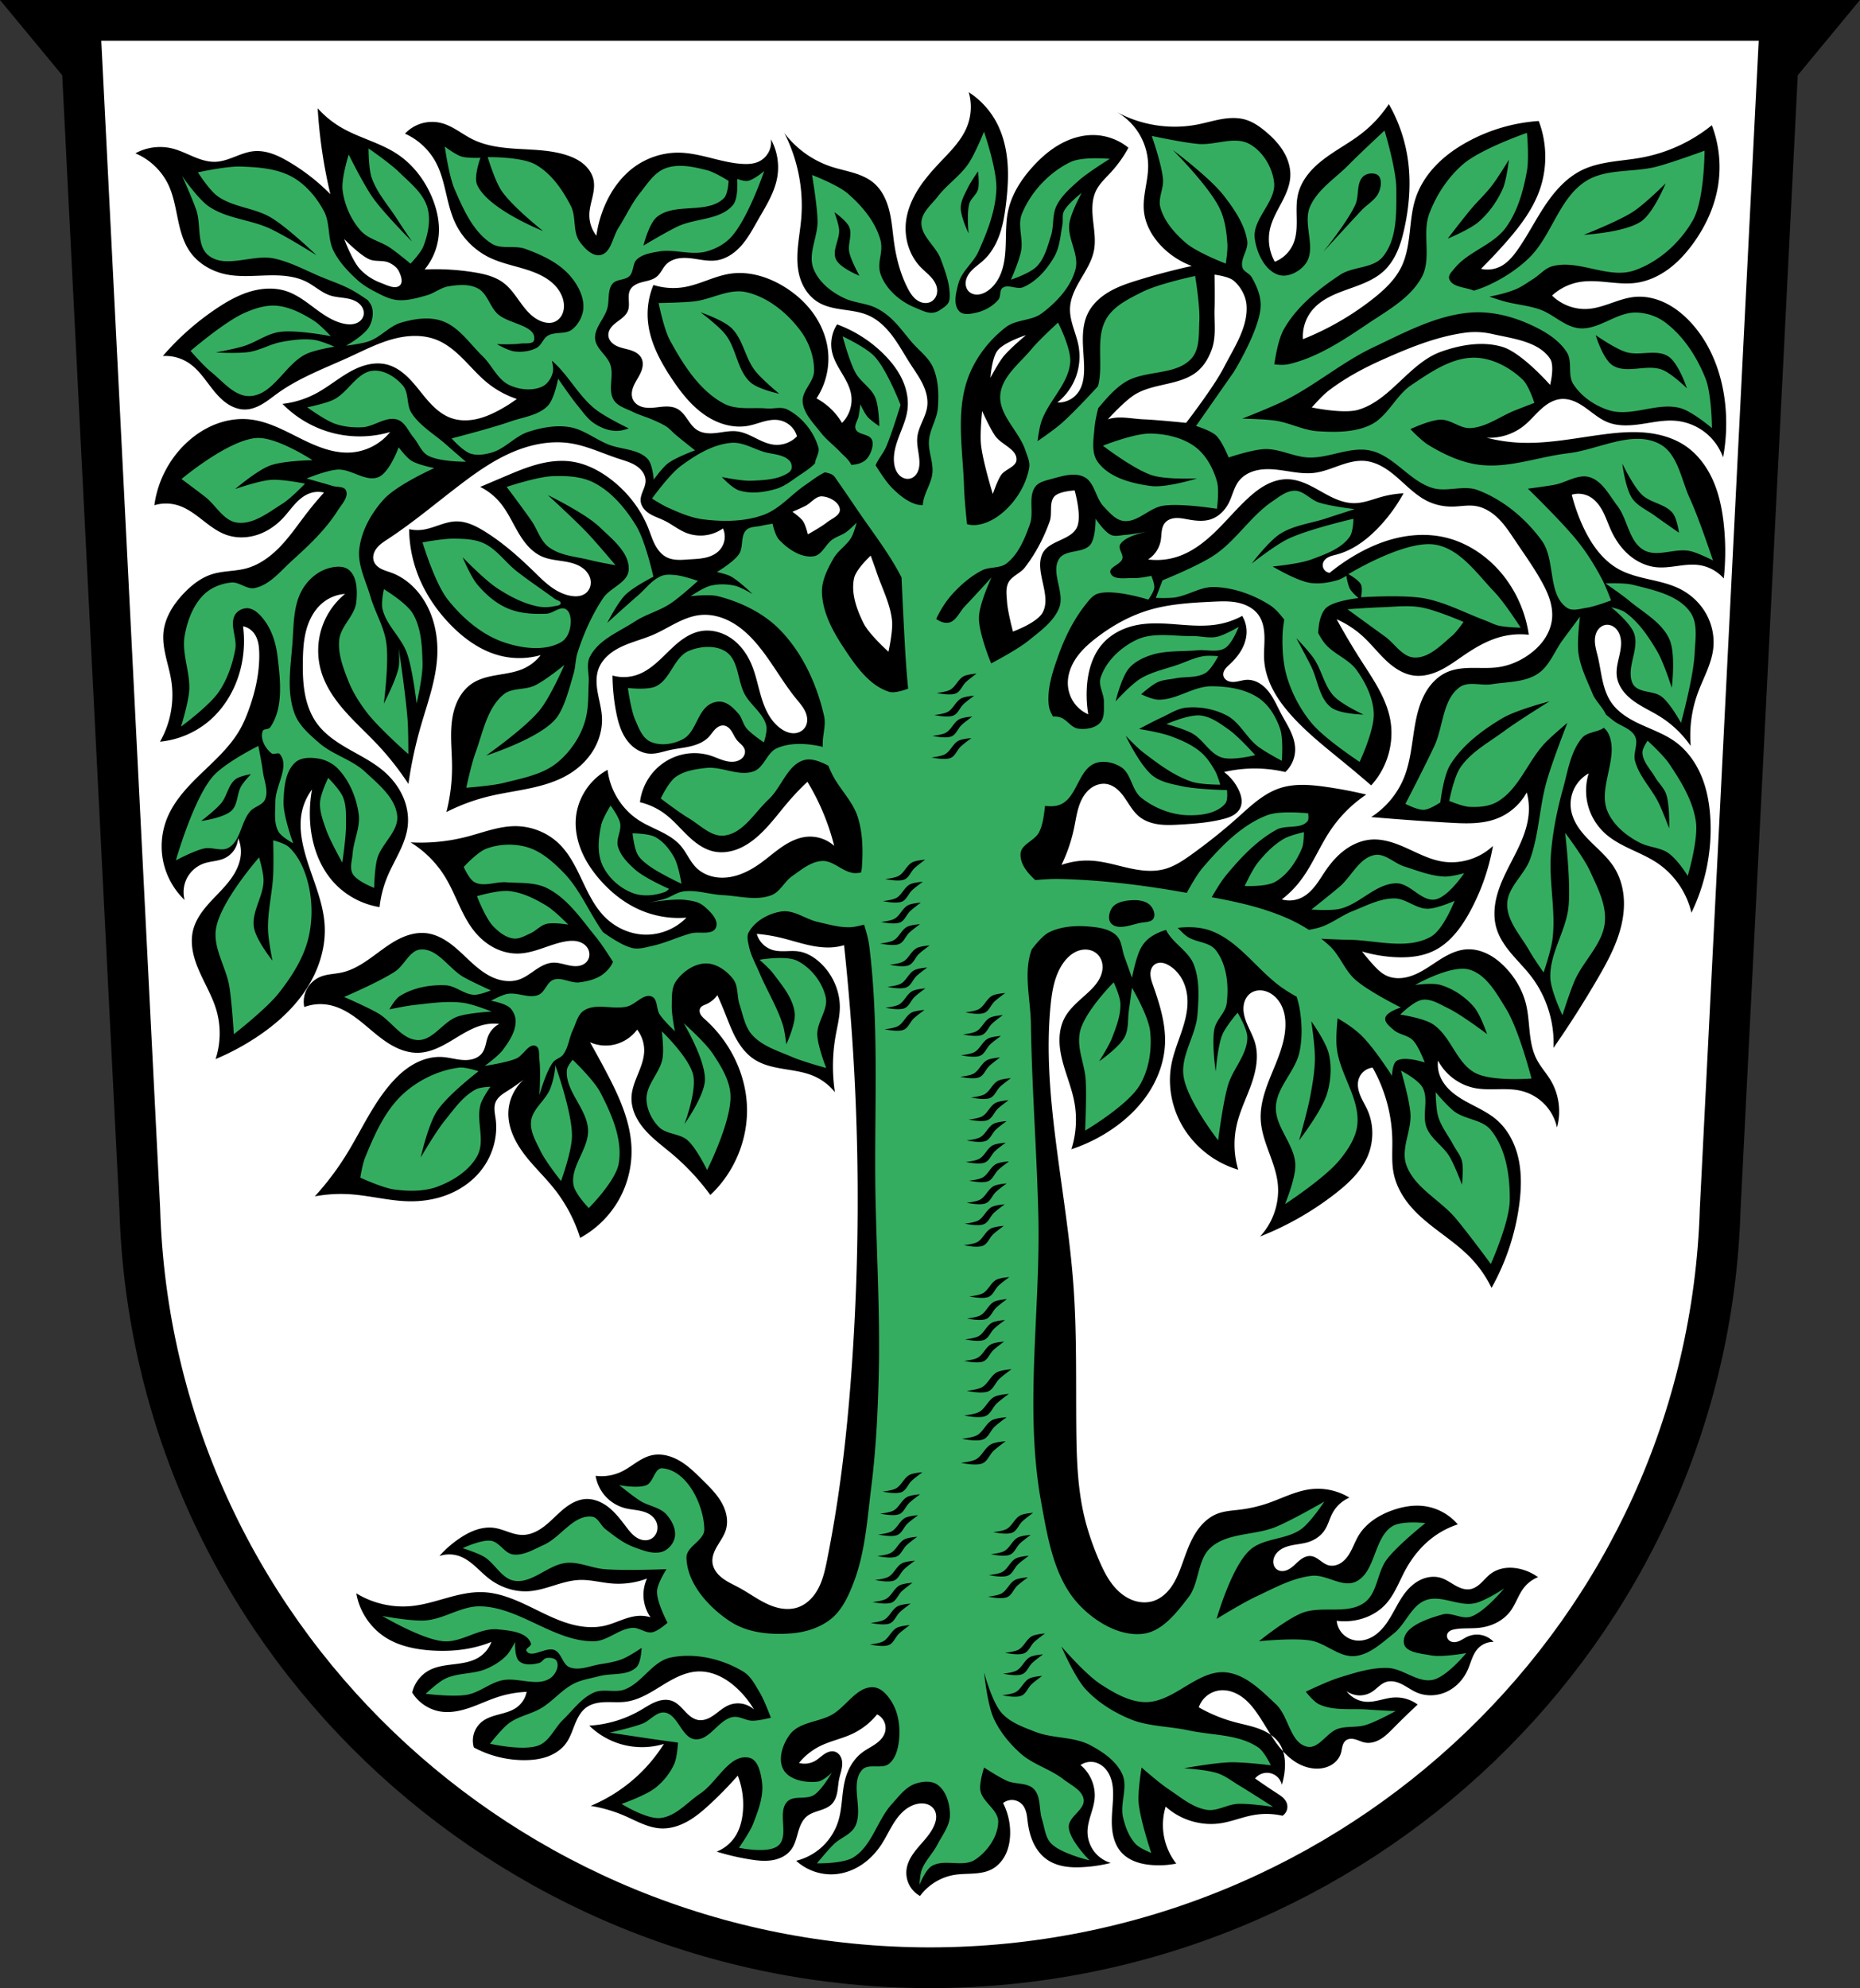 <svg xmlns="http://www.w3.org/2000/svg" width="684.79" height="731.95" viewBox="0 0 684.787 731.947"><rect x="0" y="0" width="684.787" height="731.947" fill="#333333" stroke="none"/><g fill-rule="evenodd"><path d="m11.683 5.5 18.543 22.421.316-.592 20.914 415.7c4.534 155.38 133.59 279.33 290.93 279.42 157.25-.161 286.34-124.14 290.93-279.42l20.916-415.7.318.596 18.541-22.421H29.384z" stroke="#000" stroke-width="11"/><path d="m29.4 7.5 22.06 437.53c4.534 155.38 133.59 279.33 290.93 279.42 157.25-.161 286.34-124.14 290.93-279.42L655.38 7.5h-313z" fill="#fff"/><path d="m29.4 7.5 22.06 437.53c4.534 155.38 133.59 279.33 290.93 279.42 157.25-.161 286.34-124.14 290.93-279.42L655.38 7.5h-313z" fill="none" stroke="#000" stroke-width="15"/><path d="M356.65 33.92c1.186 4.054 1 8.496-.52 12.438-2.034 5.275-6.223 9.365-10.11 13.475-2.893 3.062-5.689 6.244-7.941 9.803-2.253 3.559-3.954 7.526-4.494 11.703-.793 6.138 1.123 12.666 5.441 17.1 1.162 1.193 2.478 2.231 3.611 3.451 1.133 1.22 2.1 2.676 2.348 4.322.145.96.033 1.967-.367 2.852-.4.885-1.094 1.642-1.965 2.072-.832.411-1.801.513-2.715.354-.914-.159-1.775-.571-2.518-1.127-1.486-1.112-2.478-2.753-3.318-4.408-2.621-5.165-4.112-10.849-4.924-16.584-.557-3.938-.805-7.933-1.764-11.793-.959-3.86-2.716-7.66-5.75-10.23-2.135-1.809-4.78-2.91-7.457-3.723-2.677-.813-5.431-1.366-8.09-2.236a35.781 35.781 0 0 1-17.359-12.438c4.962 9.683 7.143 20.771 6.219 31.611-.318 3.734-.996 7.43-1.287 11.166-.291 3.736-.183 7.571 1.027 11.12 1.197 3.509 3.53 6.689 6.736 8.551 2.713 1.576 5.881 2.144 8.986 2.596 3.105.452 6.271.825 9.152 2.068 3.687 1.591 6.657 4.512 9.06 7.73 2.402 3.219 4.314 6.77 6.488 10.146 1.569 2.437 3.282 4.795 4.547 7.402 1.265 2.608 2.069 5.534 1.672 8.404-.268 1.942-1.069 3.763-1.85 5.561-.78 1.798-1.559 3.633-1.779 5.58-.351 3.108.745 6.201.777 9.328.013 1.23-.147 2.486-.686 3.592a4.88 4.88 0 0 1-1.086 1.477c-.454.414-1 .731-1.596.891a3.893 3.893 0 0 1-2.307-.117 4.805 4.805 0 0 1-1.916-1.309c-1.05-1.158-1.559-2.721-1.738-4.273-.391-3.388.647-6.772 1.863-9.959 1.216-3.187 2.637-6.35 3.061-9.734.47-3.758-.334-7.612-1.93-11.05-1.595-3.435-3.955-6.472-6.621-9.162a47.609 47.609 0 0 0-17.359-11.143c-1.974 3.02-2.646 6.857-1.814 10.365.659 2.78 2.185 5.261 3.645 7.717 1.459 2.456 2.899 5.01 3.352 7.828.598 3.724-.696 7.704-3.369 10.365a24.35 24.35 0 0 0-4.676-5.713 24.367 24.367 0 0 0-4.713-3.318c3.399-5.155 4.916-11.522 4.207-17.656-.568-4.917-2.528-9.635-5.414-13.656-2.886-4.02-6.678-7.357-10.91-9.924-5.886-3.57-12.884-5.69-19.691-4.664-5.793.873-11.07 3.931-16.842 4.924-3.79.651-7.734.382-11.4-.777a28.083 28.083 0 0 0-2.074 12.697c.556 7.898 4.422 15.174 8.811 21.764 3.252 4.882 6.911 9.616 11.678 13.04 2.383 1.71 5.03 3.072 7.855 3.865 2.824.793 5.827 1.01 8.709.461 1.87-.354 3.666-1.019 5.502-1.523 1.836-.505 3.761-.851 5.641-.551a8.464 8.464 0 0 1 4.234 2 8.44 8.44 0 0 1 2.502 3.959c-2.105 2.213-5.25 3.392-8.291 3.109-2.435-.226-4.694-1.318-6.883-2.408-2.189-1.09-4.423-2.214-6.85-2.516-2.489-.31-4.99.266-7.48.564-1.245.149-2.506.229-3.752.092s-2.482-.496-3.537-1.174c-1.504-.966-2.537-2.497-3.557-3.965s-2.124-2.964-3.699-3.809c-1.29-.692-2.795-.885-4.258-.852-1.463.033-2.912.279-4.369.41-1.458.131-2.952.143-4.354-.279a6.12 6.12 0 0 1-1.953-.975 4.683 4.683 0 0 1-1.391-1.674c-.588-1.224-.54-2.676-.158-3.979s1.073-2.49 1.754-3.664 1.366-2.365 1.734-3.672c.368-1.307.392-2.761-.221-3.973-.585-1.157-1.69-1.979-2.875-2.506-1.185-.527-2.464-.797-3.719-1.125-1.255-.328-2.516-.728-3.576-1.475-.53-.373-1-.832-1.361-1.373a3.874 3.874 0 0 1-.646-1.813c-.081-1.017.305-2.031.896-2.861.592-.831 1.381-1.501 2.193-2.117.813-.617 1.658-1.192 2.41-1.881.752-.689 1.415-1.507 1.756-2.469.425-1.199.319-2.511.254-3.781-.032-.635-.054-1.273 0-1.906.064-.633.217-1.263.514-1.826.438-.832 1.175-1.478 1.996-1.936.822-.457 1.728-.739 2.639-.973.911-.234 1.835-.423 2.729-.715.894-.292 1.765-.693 2.482-1.301.708-.599 1.239-1.375 1.74-2.154.502-.78.989-1.579 1.629-2.25 1.113-1.167 2.642-1.881 4.223-2.205 1.58-.325 3.215-.282 4.818-.105 3.207.353 6.423 1.235 9.613.756 3.667-.551 6.872-2.87 9.287-5.684 2.415-2.814 4.159-6.127 6-9.346 2.838-4.96 6.01-9.916 6.996-15.545a21.543 21.543 0 0 0-2.332-13.992 7.98 7.98 0 0 1-.945 4.926 7.973 7.973 0 0 1-3.719 3.365c-1.773.777-3.766.879-5.699.777-7.986-.418-15.582-4.062-23.578-4.146-5.921-.063-11.835 1.904-16.584 5.441-4.751 3.539-8.282 8.551-10.623 13.992a43.335 43.335 0 0 0-3.109 11.143 12.39 12.39 0 0 1-2.592-7.773c.04-2.145.638-4.234 1.121-6.324s.852-4.269.434-6.373c-.477-2.396-1.965-4.515-3.857-6.06-1.893-1.544-4.171-2.553-6.506-3.27-5.556-1.704-11.452-1.82-17.254-2.16-5.802-.34-11.743-.957-16.949-3.539-3.854-1.911-7.239-4.867-11.4-5.959a13.77 13.77 0 0 0-7.271.088 13.809 13.809 0 0 0-6.201 3.797c4.837 2.145 8.919 5.951 11.4 10.625 3.621 6.82 3.761 15.01 6.996 22.02 2.583 5.599 7.149 10.259 12.695 12.955 5.41 2.63 11.548 3.388 17.1 5.701 2.285.952 4.48 2.178 6.299 3.857 1.819 1.679 3.248 3.837 3.807 6.248.365 1.575.344 3.267-.258 4.768a5.902 5.902 0 0 1-1.318 2.01 5.087 5.087 0 0 1-2.053 1.25c-1.085.339-2.264.275-3.367 0-1.718-.429-3.284-1.354-4.631-2.504-1.347-1.15-2.487-2.523-3.549-3.939-2.124-2.834-4.02-5.937-6.85-8.07-3.109-2.34-7.04-3.269-10.881-3.887a88.976 88.976 0 0 0-18.14-1.037 23.177 23.177 0 0 0 5.182-12.695c.39-4.584-.609-9.209-2.332-13.475-2.642-6.539-7.08-12.427-12.955-16.322-6.386-4.231-14.13-5.96-20.729-9.846a36.13 36.13 0 0 1-8.551-6.996 184.324 184.324 0 0 0 4.664 31.61 74.932 74.932 0 0 0-15.287-11.92c-1.976-1.164-4.02-2.241-6.188-2.98-2.171-.74-4.485-1.135-6.768-.906-2.418.242-4.708 1.167-6.973 2.049-2.265.882-4.591 1.739-7.02 1.838-2.818.114-5.573-.803-8.176-1.891-2.602-1.088-5.148-2.365-7.889-3.03-4.507-1.098-9.417-.437-13.473 1.814 5.305 2.216 9.733 6.457 12.178 11.66 1.822 3.878 2.542 8.162 3.412 12.357.87 4.195 1.951 8.456 4.361 11.998 3.068 4.509 8.127 7.465 13.473 8.551 4.935 1 10.03.514 15.06.377 5.03-.137 10.274.132 14.732 2.473 2.92 1.533 5.412 3.911 8.551 4.924 2.573.83 5.388.673 7.953 1.527 1.283.427 2.507 1.126 3.35 2.184.421.529.743 1.143.904 1.799a3.853 3.853 0 0 1-.027 2 3.933 3.933 0 0 1-1.145 1.787 4.973 4.973 0 0 1-1.861 1.039c-1.367.427-2.85.326-4.25.023-3.958-.857-7.394-3.236-10.643-5.654-3.248-2.418-6.508-4.971-10.346-6.264-4.322-1.456-9.09-1.185-13.465.115-4.371 1.3-8.388 3.578-12.186 6.104a98.057 98.057 0 0 0-19.951 17.619c3.363-.21 6.786.716 9.586 2.592 3.839 2.572 6.305 6.676 9.227 10.256 1.461 1.79 3.076 3.486 5 4.762 1.926 1.276 4.19 2.117 6.5 2.082 2.26-.034 4.438-.898 6.383-2.049 1.945-1.151 3.703-2.589 5.537-3.91 8.102-5.834 17.613-9.307 26.687-13.473 5.069-2.327 10.07-4.901 15.436-6.408 5.37-1.507 11.254-1.88 16.434.189 3.81 1.522 7 4.26 9.898 7.168 2.894 2.908 5.577 6.05 8.758 8.637a34.248 34.248 0 0 0 10.883 5.959 54.952 54.952 0 0 1-6.736 4.246c-2.688 1.432-5.521 2.647-8.508 3.244-2.987.597-6.148.553-9.01-.48-2.455-.885-4.612-2.46-6.486-4.275-1.875-1.815-3.491-3.877-5.127-5.91-1.636-2.033-3.309-4.054-5.275-5.77-1.966-1.715-4.256-3.125-6.789-3.75-2.333-.576-4.802-.467-7.139.094-2.337.561-4.55 1.562-6.639 2.75-4.178 2.376-7.898 5.507-12.133 7.779a34.693 34.693 0 0 1-12.438 3.887 40.009 40.009 0 0 0 19.17 10.883 39.962 39.962 0 0 0 20.471-.518c-3.452 4.312-8.743 7.101-14.252 7.514-6.632.497-13.04-2.276-18.988-5.248-5.95-2.972-11.965-6.264-18.582-6.93-4.204-.423-8.491.257-12.43 1.785s-7.533 3.893-10.631 6.766c-6.473 6-10.765 14.308-11.918 23.06a14.901 14.901 0 0 1 8.549 0c3.358 1.013 6.233 3.171 9 5.324 2.769 2.153 5.575 4.376 8.877 5.557 3.638 1.3 7.707 1.226 11.385.043s6.968-3.438 9.604-6.262c1.541-1.651 2.868-3.493 4.398-5.154 1.531-1.661 3.315-3.168 5.447-3.914a9.238 9.238 0 0 1 5.182-.258 130.59 130.59 0 0 0-6.477 7.771c-3.113 4.047-5.999 8.292-9.52 11.99-3.52 3.698-7.78 6.876-12.715 8.184-4.086 1.083-8.454.844-12.486 2.111-4.02 1.263-7.452 3.951-10.365 6.994-3.782 3.951-6.931 8.814-7.514 14.252-.323 3.01.156 6.06.83 9.01.674 2.956 1.545 5.872 2.02 8.865 1.225 7.692-.264 15.788-4.146 22.541a32.933 32.933 0 0 0 17.619-7.254c6.474-5.301 10.746-13.05 12.438-21.248a42.33 42.33 0 0 0 .518-13.99 6.767 6.767 0 0 1 3.627 2.072c.928 1.025 1.521 2.32 1.861 3.66.34 1.34.439 2.731.471 4.113.165 7.154-1.438 14.262-3.887 20.986-.874 2.401-1.86 4.768-3.109 6.996-3.49 6.222-8.881 11.11-14.03 16.05-5.145 4.943-10.254 10.236-12.92 16.854a27.61 27.61 0 0 0-1.373 16.02 27.584 27.584 0 0 0 7.85 14.03 11.3 11.3 0 0 1 .947-8.211 11.294 11.294 0 0 1 6.332-5.311c2.361-.779 4.955-.765 7.23-1.766a8.757 8.757 0 0 0 3.658-3.02 8.744 8.744 0 0 0 1.523-4.492 12.681 12.681 0 0 1 1.037 5.441c-.093 2.845-1.152 5.595-2.646 8.02-1.494 2.422-3.415 4.55-5.377 6.611-1.962 2.062-3.983 4.08-5.721 6.334-1.738 2.254-3.197 4.775-3.875 7.539-.617 2.514-.568 5.163-.098 7.709.47 2.546 1.354 4.999 2.391 7.371 2.074 4.744 4.783 9.236 6.258 14.199a30.619 30.619 0 0 1-.26 18.14 91.413 91.413 0 0 0 15.03-8.03c7.03-4.648 13.467-10.35 18.13-17.365 4.666-7.01 7.477-15.422 7-23.834-.609-10.738-6.37-20.51-8.291-31.09-.589-3.247-.812-6.592-.26-9.846a21.124 21.124 0 0 1 3.887-9.07 49.984 49.984 0 0 0-.777 10.11c.217 8.736 2.918 17.645 8.811 24.1 4.382 4.798 10.424 8.05 16.842 9.07a40.647 40.647 0 0 1 2.85-11.141c1.289-3.112 2.959-6.05 4.416-9.09 1.457-3.037 2.714-6.222 3.098-9.568.435-3.8-.292-7.698-1.883-11.176-1.591-3.478-4.03-6.541-6.926-9.04-3.85-3.311-8.447-5.602-12.855-8.121-4.409-2.519-8.774-5.391-11.76-9.498-2.333-3.21-3.71-7.04-4.43-10.941-.72-3.902-.81-7.892-.754-11.859.056-3.972.262-7.984 1.33-11.811 1.068-3.826 3.068-7.492 6.186-9.955a14.698 14.698 0 0 1 8.03-3.109 27.141 27.141 0 0 0-8.707 12.922 27.143 27.143 0 0 0-.102 15.58c1.603 5.436 4.881 10.238 8.617 14.5 3.736 4.262 7.959 8.07 11.852 12.188a106.076 106.076 0 0 1 11.66 14.77 155 155 0 0 1 4.404-20.729c2.489-8.726 5.77-17.367 6.219-26.43.353-7.119-1.142-14.426-4.922-20.469-2.813-4.497-6.944-8.269-11.92-10.11-1.245-.459-2.539-.799-3.723-1.398a6.91 6.91 0 0 1-1.637-1.121 4.524 4.524 0 0 1-1.119-1.625c-.318-.827-.335-1.753-.123-2.613.212-.86.645-1.656 1.195-2.35 1.1-1.388 2.631-2.358 4.111-3.33 9.129-5.992 17.493-13.06 26.17-19.691 5.966-4.559 12.14-8.947 19-11.99 6.864-3.044 14.512-4.692 21.934-3.557 6.193.948 11.922 3.76 17.879 5.701 2.2.717 4.476 1.333 6.408 2.605.966.636 1.835 1.437 2.463 2.408.628.971 1.01 2.121.975 3.277-.034 1.255-.535 2.444-1 3.611-.465 1.167-.906 2.392-.813 3.645.075 1 .493 1.957 1.102 2.754.608.797 1.4 1.442 2.254 1.969 1.707 1.054 3.653 1.646 5.453 2.531 2.675 1.316 5.02 3.273 7.773 4.404a14.439 14.439 0 0 0 7.07.984 14.427 14.427 0 0 0 6.666-2.539 7.448 7.448 0 0 1 .521 4.391 7.442 7.442 0 0 1-2.076 3.902c-1.375 1.355-3.236 2.124-5.125 2.523-1.889.399-3.831.46-5.758.586-1.403.092-2.806.22-4.211.162-1.405-.058-2.823-.31-4.08-.939-1.922-.963-3.327-2.74-4.318-4.648-.992-1.908-1.626-3.977-2.418-5.977-2.893-7.304-7.952-13.7-14.25-18.396-4.134-3.083-8.888-5.482-13.992-6.219-4.308-.622-8.722-.041-12.918 1.115-4.196 1.157-8.213 2.879-12.217 4.586a2576.212 2576.212 0 0 1-8.549 3.627 22.644 22.644 0 0 1 7.254 5.701c2.756 3.279 4.516 7.257 6.68 10.953 1.082 1.848 2.276 3.643 3.729 5.217 1.452 1.574 3.174 2.928 5.139 3.781 3.285 1.427 7.01 1.376 10.479 2.25 1.737.437 3.442 1.125 4.824 2.264 1.382 1.139 2.417 2.771 2.576 4.555a5.302 5.302 0 0 1-.35 2.436 4.789 4.789 0 0 1-1.465 1.969c-.712.56-1.583.899-2.477 1.049-.893.15-1.809.117-2.705-.012-2.8-.403-5.402-1.73-7.684-3.402-2.282-1.673-4.283-3.691-6.309-5.666-5.595-5.453-11.489-10.666-18.14-14.77-3.158-1.95-6.654-3.685-10.365-3.627-2.186.034-4.309.693-6.379 1.396-2.07.703-4.145 1.463-6.316 1.713-1.554.179-3.139.09-4.664-.26.059 5.105.936 10.2 2.59 15.03 2.599 7.588 7.1 14.464 12.697 20.21 5.101 5.235 11.301 9.648 18.396 11.4a28.923 28.923 0 0 0 14.77-.258 16.704 16.704 0 0 1-6.219 4.922c-3 1.372-6.327 1.819-9.58 2.373-3.253.554-6.574 1.263-9.336 3.068-2.304 1.505-4.102 3.716-5.332 6.178-1.23 2.462-1.911 5.17-2.244 7.902-.665 5.464.037 10.992.063 16.496a67.025 67.025 0 0 1-2.072 16.842 71.372 71.372 0 0 1 15.287-5.701c5.127-1.267 10.376-1.96 15.539-3.068s10.31-2.664 14.775-5.482c3.515-2.218 6.563-5.218 8.66-8.807 2.097-3.589 3.221-7.771 3-11.922-.158-2.973-.986-5.864-1.523-8.793-.537-2.929-.77-6.02.229-8.826.691-1.94 1.948-3.649 3.473-5.03 1.524-1.384 3.31-2.454 5.176-3.324 3.732-1.741 7.784-2.701 11.563-4.338 2.895-1.254 5.604-2.895 8.422-4.314 2.817-1.42 5.798-2.633 8.938-2.941 4.02-.395 8.098.741 11.611 2.734 3.513 1.994 6.501 4.81 9.117 7.889 5.373 6.323 9.267 13.779 14.51 20.21 1.229 1.508 2.548 2.983 3.352 4.754.402.886.668 1.842.699 2.814.031.972-.182 1.96-.682 2.795a4.72 4.72 0 0 1-1.773 1.691 5.346 5.346 0 0 1-2.373.641c-1.666.06-3.286-.617-4.664-1.555-1.866-1.269-3.373-3.02-4.539-4.951-1.166-1.932-2-4.045-2.684-6.197-1.359-4.304-2.116-8.809-3.918-12.947-1.592-3.656-4.03-7-7.311-9.275-3.277-2.271-7.429-3.392-11.346-2.645-2.347.448-4.536 1.535-6.496 2.902-1.96 1.367-3.708 3.01-5.418 4.682-3.42 3.339-6.892 6.913-11.406 8.48a15.175 15.175 0 0 1-9.07.26 74.092 74.092 0 0 0 1.297 13.215c.669 3.524 1.627 7.07 3.633 10.05 1 1.487 2.265 2.813 3.766 3.795 1.501.982 3.246 1.612 5.04 1.703 2.463.125 4.851-.75 7.256-1.297 2.537-.577 5.146-.793 7.678-1.391 2.532-.597 5.057-1.629 6.832-3.531.813-.871 1.445-1.901 2.283-2.748.419-.423.892-.8 1.428-1.061.536-.26 1.138-.399 1.73-.338.631.065 1.226.355 1.719.754.493.399.891.905 1.232 1.439.683 1.069 1.162 2.272 1.973 3.248.498.6 1.108 1.095 1.65 1.654.543.56 1.031 1.211 1.199 1.973.107.484.078.996-.066 1.471-.144.474-.4.912-.73 1.281-.661.739-1.601 1.193-2.572 1.395-1.54.319-3.146.039-4.645-.438-1.499-.476-2.929-1.145-4.424-1.635a19.77 19.77 0 0 0-10.268-.523 20.321 20.321 0 0 0-9.166 4.668c-3.718 3.308-6.164 8.01-6.736 12.955a25.19 25.19 0 0 1 9.328 4.406c3.034 2.298 5.5 5.247 8.242 7.887 2.742 2.64 5.915 5.05 9.637 5.846 2.984.64 6.139.184 8.969-.959 2.83-1.143 5.356-2.948 7.613-5 4.168-3.793 7.462-8.428 11.143-12.695a88.798 88.798 0 0 1 6.736-6.996 85.862 85.862 0 0 1 9.846 23.579c-2.645-2.391-6.29-3.637-9.846-3.367-3.295.25-6.385 1.732-9.131 3.57-2.746 1.839-5.224 4.047-7.896 5.992-3.524 2.565-7.485 4.7-11.797 5.332-2.156.316-4.38.246-6.484-.32-2.104-.566-4.085-1.638-5.631-3.174-2.333-2.319-3.558-5.536-5.699-8.03-1.955-2.28-4.592-3.866-7.277-5.213-2.685-1.347-5.479-2.499-8.01-4.113-6.393-4.074-10.797-11.125-11.658-18.656-6.473 3.46-11.01 10.309-11.66 17.619-.373 4.171.449 8.404 2.061 12.27 1.612 3.865 3.994 7.376 6.748 10.531 4.088 4.684 9.07 8.655 14.77 11.143a35.726 35.726 0 0 0 17.1 2.85c-4.117 4.262-10.151 6.598-16.06 6.219-5.243-.336-10.288-2.753-13.992-6.479-3.755-3.776-6.085-8.701-8.365-13.514-2.28-4.812-4.657-9.724-8.477-13.434-4.246-4.124-10.146-6.471-16.06-6.477-6.12-.006-11.955 2.35-17.879 3.887a67.977 67.977 0 0 1-20.729 2.072 38.692 38.692 0 0 1 12.695 12.697c4.072 6.639 6.134 14.505 11.143 20.469 1.953 2.325 4.33 4.31 7.03 5.691 2.703 1.382 5.736 2.15 8.771 2.082 2.952-.066 5.83-.907 8.627-1.854 2.797-.947 5.572-2.01 8.475-2.551 1.567-.292 3.193-.427 4.746-.068a6.544 6.544 0 0 1 2.189.926 5.072 5.072 0 0 1 1.615 1.732c.427.771.622 1.672.535 2.549a4.123 4.123 0 0 1-1.053 2.375c-.732.795-1.774 1.262-2.84 1.439-1.066.178-2.162.084-3.225-.113-2.126-.394-4.215-1.199-6.373-1.068-2.337.142-4.462 1.367-6.396 2.686-1.935 1.319-3.822 2.785-6.04 3.533-3.143 1.06-6.661.539-9.686-.822-3.02-1.361-5.627-3.502-8.07-5.75-2.44-2.248-4.768-4.634-7.43-6.613s-5.724-3.557-9.02-3.914c-2.897-.314-5.839.332-8.52 1.475-2.681 1.143-5.126 2.768-7.486 4.477-4.72 3.418-9.39 7.323-15.09 8.559-2.589.561-5.323.549-7.773 1.555a10.014 10.014 0 0 0-4.982 4.5 10.011 10.011 0 0 0-.977 6.641 17.019 17.019 0 0 1 9.07-.777c3.114.588 6.01 2.043 8.635 3.818 2.625 1.776 5.01 3.878 7.443 5.908 2.433 2.031 4.938 4.01 7.736 5.496 2.798 1.489 5.924 2.475 9.09 2.396 4.714-.117 9.03-2.533 13.06-4.982 4.03-2.449 8.172-5.061 12.852-5.641 1.289-.16 2.596-.16 3.885 0a9.008 9.008 0 0 0-4.145 4.664c-.381.986-.585 2.03-.852 3.053-.266 1.023-.605 2.047-1.221 2.906-.761 1.061-1.912 1.808-3.15 2.221-1.239.413-2.565.51-3.869.438-2.607-.145-5.143-.945-7.75-1.104-3.74-.228-7.486.892-10.729 2.77-3.243 1.878-6.01 4.486-8.445 7.336-6.683 7.832-10.873 17.435-16.324 26.17a103.758 103.758 0 0 1-11.4 15.03 52.338 52.338 0 0 1 12.955-.777c7.296.471 14.455 2.468 21.766 2.59 4.759.079 9.549-.653 13.99-2.365 4.441-1.712 8.523-4.419 11.66-7.998 4.734-5.4 7.163-12.832 6.219-19.951-.138-1.041-.345-2.075-.414-3.123s.008-2.127.414-3.096c.397-.945 1.09-1.743 1.875-2.402.785-.66 1.663-1.195 2.529-1.744a86.137 86.137 0 0 0 5.961-4.145c-3.466 3.043-5.585 7.567-5.701 12.178-.141 5.579 2.509 10.887 5.879 15.336 3.37 4.449 7.489 8.278 10.963 12.646a55.744 55.744 0 0 1 9.588 18.14 36.513 36.513 0 0 0 14.11-13.781c3.318-5.772 5-12.47 4.807-19.12-.292-10-4.672-19.389-9.328-28.24a366.405 366.405 0 0 0-5.959-10.883 14.44 14.44 0 0 0 8.03 1.037c3.692-.587 7.119-2.684 9.326-5.701a12.592 12.592 0 0 1 2.592 8.03c-.097 2.927-1.213 5.712-2.318 8.424-1.105 2.712-2.229 5.492-2.346 8.418-.089 2.234.425 4.471 1.33 6.516s2.193 3.905 3.668 5.586c2.95 3.361 6.615 6 10.03 8.887a85.889 85.889 0 0 1 13.99 15.03c8.953-8.333 14.01-20.687 13.475-32.906-.529-12.01-6.355-23.572-15.287-31.611-.647-.582-1.324-1.164-1.748-1.924a2.902 2.902 0 0 1-.381-1.236 2.052 2.052 0 0 1 .314-1.244c.229-.345.572-.6.938-.795.365-.195.755-.335 1.135-.5a9.958 9.958 0 0 0 4.146-3.369 182.55 182.55 0 0 1 2.85 6.736c1.252 3.134 2.424 6.314 4.053 9.27 1.629 2.955 3.757 5.708 6.57 7.572 3.199 2.12 7.06 2.962 10.848 3.592 3.786.63 7.654 1.106 11.178 2.627a20.142 20.142 0 0 1 7.773 5.959 63.945 63.945 0 0 1 .258-20.729c.611-3.444 1.509-6.865 1.555-10.363.083-6.338-2.788-12.618-7.514-16.842-2.132-1.905-4.69-3.436-7.514-3.887-1.585-.253-3.202-.161-4.807-.115-1.605.045-3.238.04-4.781-.402a8.732 8.732 0 0 1-3.75-2.209 8.738 8.738 0 0 1-2.209-3.752 58.07 58.07 0 0 1 8.291 1.297c3.608.835 7.131 2.01 10.746 2.82 3.615.807 7.38 1.234 11.02.547a18.24 18.24 0 0 0 2.072-.518 877.17 877.17 0 0 1 2.852 155.21c-.976 13.856-2.282 27.692-4.146 41.457a480.27 480.27 0 0 1-4.924 29.539c-.71 3.556-1.48 7.152-3.131 10.381-.826 1.614-1.87 3.126-3.17 4.391-1.3 1.264-2.858 2.278-4.58 2.848-1.856.614-3.865.701-5.799.412-1.934-.289-3.799-.943-5.568-1.775-3.538-1.665-6.699-4.03-10.139-5.893-2.08-1.125-4.277-2.071-6.158-3.504-.941-.716-1.797-1.554-2.457-2.535-.66-.981-1.118-2.112-1.232-3.289-.106-1.086.082-2.186.434-3.219s.865-2 1.422-2.939c1.114-1.876 2.427-3.675 3.068-5.76.524-1.704.571-3.539.248-5.293-.322-1.754-1.01-3.428-1.898-4.973-1.783-3.088-4.363-5.625-6.9-8.131-2.605-2.573-5.234-5.186-8.393-7.04-1.579-.926-3.286-1.654-5.076-2.039-1.79-.385-3.665-.419-5.445.008-2.02.485-3.852 1.542-5.59 2.68-1.738 1.138-3.423 2.375-5.293 3.279a17.132 17.132 0 0 1-9.588 1.555 14.84 14.84 0 0 0 3.664 7.582 14.838 14.838 0 0 0 7.219 4.336c1.733.445 3.531.571 5.285.92 1.754.349 3.524.957 4.82 2.189.821.78 1.423 1.798 1.668 2.904.245 1.106.124 2.297-.373 3.314-.438.895-1.17 1.651-2.072 2.072-.836.391-1.795.487-2.707.344-.912-.144-1.779-.519-2.551-1.025-1.544-1.013-2.693-2.512-3.811-3.982-1.883-2.478-3.788-4.986-6.209-6.941s-5.453-3.33-8.561-3.162c-2.285.123-4.464 1.069-6.365 2.342-1.901 1.273-3.561 2.87-5.221 4.445-1.66 1.575-3.344 3.148-5.281 4.365-1.937 1.218-4.165 2.07-6.453 2.061-1.787-.007-3.528-.535-5.219-1.115-1.69-.581-3.375-1.222-5.145-1.475-2.186-.312-4.432-.012-6.531.672-2.099.684-4.061 1.743-5.906 2.955a38.852 38.852 0 0 0-7.773 6.736 11.282 11.282 0 0 1 7.256 0c2.166.743 4.051 2.133 5.771 3.645 1.721 1.511 3.317 3.167 5.123 4.574 4.166 3.247 9.485 5.084 14.756 4.736 3.187-.21 6.267-1.185 9.316-2.135 3.05-.949 6.148-1.886 9.34-2.01 3.999-.155 7.931.969 11.92 1.295 4.382.357 8.84-.265 12.955-1.813a14.498 14.498 0 0 0-1.297 5.699c-.06 3.03.861 6.07 2.592 8.551a12.836 12.836 0 0 0-4.404-.518c-2.163.124-4.255.792-6.287 1.543-2.032.751-4.04 1.592-6.15 2.084-3.852.898-7.911.59-11.746-.379-3.835-.969-7.475-2.578-11.04-4.297-7.124-3.438-14.346-7.429-22.252-7.676-4.421-.138-8.789.918-13.05 2.109-4.26 1.191-8.512 2.531-12.912 2.986-7.087.733-14.399-.933-20.469-4.664 1.114 6.645 5.178 12.74 10.883 16.324 4.768 2.996 10.451 4.221 16.06 4.664 6.708.529 13.549 0 19.951-2.072a43.094 43.094 0 0 0 2.85-1.037 11.475 11.475 0 0 1-4.664 5.701c-2.69 1.669-5.932 2.141-9.07 2.523-3.143.383-6.379.74-9.174 2.227-3.132 1.666-5.479 4.743-6.256 8.205 2.261 3.712 6.215 6.344 10.512 6.996 3.657.555 7.393-.266 10.885-1.484s6.839-2.835 10.363-3.957a39.09 39.09 0 0 1 10.363-1.814 9.315 9.315 0 0 1-3.627 5.701c-1.861 1.353-4.144 1.958-6.367 2.551-2.223.593-4.504 1.229-6.328 2.631a8.963 8.963 0 0 0-3.043 4.311 8.964 8.964 0 0 0-.066 5.277 39.2 39.2 0 0 0 18.914 4.664c2.813-.03 5.65-.372 8.291-1.342 2.641-.97 5.084-2.6 6.736-4.877 1.505-2.075 2.29-4.569 3.246-6.947.956-2.379 2.184-4.777 4.27-6.268 2.02-1.442 4.594-1.854 7.07-1.92 2.48-.066 4.976.173 7.436-.152 4.828-.639 9.08-3.366 13.229-5.922 4.146-2.556 8.591-5.077 13.459-5.221 2.718-.08 5.431.604 7.885 1.777 2.453 1.173 4.657 2.825 6.625 4.701a34.708 34.708 0 0 1 5.959 7.514 8.902 8.902 0 0 0-4.438-2.127 8.912 8.912 0 0 0-4.889.572c-1.951.821-3.533 2.303-5.258 3.529-.862.613-1.775 1.169-2.768 1.537-.992.368-2.072.54-3.117.375-.992-.157-1.919-.613-2.734-1.199-.816-.586-1.529-1.301-2.219-2.031-1.38-1.46-2.758-3.044-4.633-3.766-.98-.377-2.051-.494-3.098-.41-1.047.083-2.071.363-3.047.75-1.952.774-3.701 1.973-5.516 3.03a42.688 42.688 0 0 1-18.916 5.699 27.931 27.931 0 0 0 11.4 6.736 28.003 28.003 0 0 0 16.07 0 58.243 58.243 0 0 1-8.551 10.625 58.34 58.34 0 0 1-18.396 12.178 52.235 52.235 0 0 1 12.436 3.627c2.196.95 4.325 2.05 6.541 2.951 2.216.901 4.544 1.606 6.934 1.713 3.41.153 6.791-.929 9.77-2.596 2.979-1.667 5.599-3.902 8.109-6.215a138.886 138.886 0 0 0 10.363-10.623 29.557 29.557 0 0 1 1.814 13.992c-.342 3.01-1.176 6.02-2.85 8.551a14.472 14.472 0 0 1-6.738 5.441 90.01 90.01 0 0 0 12.178 2.85c2.726.441 5.515.755 8.24.314 1.363-.22 2.703-.63 3.92-1.281 1.217-.651 2.311-1.548 3.129-2.66 1.344-1.828 1.869-4.109 2.498-6.289.314-1.09.664-2.174 1.166-3.191.502-1.017 1.166-1.969 2.035-2.697 1.345-1.127 3.079-1.648 4.746-2.193 1.667-.546 3.386-1.187 4.582-2.471 1.089-1.169 1.624-2.752 1.912-4.324.288-1.572.36-3.18.68-4.746.379-1.856 1.105-3.659 1.139-5.553.017-.947-.149-1.911-.596-2.746-.446-.835-1.191-1.531-2.098-1.805-.663-.2-1.383-.17-2.051.012-.668.181-1.289.509-1.865.893-1.152.768-2.142 1.768-3.34 2.463a7.877 7.877 0 0 1-5.959.777 23.423 23.423 0 0 1 7.773-6.219c3.726-1.844 7.884-2.664 11.66-4.404a26.113 26.113 0 0 0 9.326-7.256 5.67 5.67 0 0 1 2.676 2.84 5.672 5.672 0 0 1 .176 3.898c-.286.893-.796 1.704-1.418 2.406-.622.702-1.355 1.297-2.127 1.83-1.543 1.066-3.246 1.892-4.746 3.02-3.101 2.328-5.173 5.854-6.219 9.588-1.419 5.066-1.071 10.511-2.592 15.547a21.782 21.782 0 0 1-5.818 9.441 21.783 21.783 0 0 1-9.729 5.326c3.867 3.564 9.272 5.399 14.51 4.924 3.444-.312 6.777-1.583 9.65-3.506 2.874-1.923 5.293-4.487 7.191-7.377 1.91-2.909 3.301-6.139 5.287-8.996.993-1.428 2.14-2.765 3.508-3.84 1.368-1.075 2.968-1.882 4.68-2.191 1.097-.198 2.246-.188 3.311.143 1.065.33 2.041.995 2.648 1.93.564.868.79 1.929.748 2.963-.042 1.034-.339 2.045-.748 2.996-1.248 2.903-3.494 5.236-5.555 7.631-2.061 2.395-4.04 5.058-4.551 8.176a9.804 9.804 0 0 0 .855 5.834 9.804 9.804 0 0 0 4.068 4.271c3.01-4.106 7.671-6.961 12.695-7.773 2.302-.372 4.649-.332 6.977-.48 2.327-.148 4.696-.503 6.758-1.594 2.219-1.174 3.955-3.154 5.057-5.41 1.101-2.256 1.594-4.776 1.68-7.285.137-4.02-.765-8.07-2.592-11.66a5.231 5.231 0 0 1 3.789-1.111 5.229 5.229 0 0 1 3.467 1.889c.689.851 1.09 1.903 1.334 2.971s.338 2.162.479 3.248c.34 2.622.956 5.228 2.076 7.623 1.12 2.395 2.764 4.579 4.92 6.109 1.909 1.355 4.167 2.165 6.473 2.57 2.305.405 4.665.417 7 .279a55.33 55.33 0 0 0 10.11-1.541 12.052 12.052 0 0 1-6.248-4.387 12.045 12.045 0 0 1-2.316-7.273c.034-2.041.59-4.03 1.18-5.988.59-1.954 1.223-3.912 1.424-5.943.461-4.656-1.551-9.486-5.182-12.438a6.67 6.67 0 0 1 5.182-1.035c1.402.307 2.685 1.074 3.691 2.098 1.01 1.023 1.742 2.294 2.232 3.643.98 2.697.98 5.645.814 8.51-.189 3.283-.578 6.573-.318 9.852.259 3.278 1.233 6.615 3.428 9.06 1.377 1.536 3.179 2.656 5.105 3.393 1.927.737 3.979 1.104 6.04 1.271 3.03.247 6.089.071 9.07-.52a23.23 23.23 0 0 1-4.836-12.486c-.215-2.86.108-5.76.949-8.502 5.389 4.917 13.05 7.236 20.26 6.133 4.122-.631 8.02-2.3 12.13-3.02a27.007 27.007 0 0 1 10.623.26 3.996 3.996 0 0 0 1.59-2.061 3.993 3.993 0 0 0-.035-2.604c-.297-.819-.859-1.52-1.508-2.102-.649-.581-1.387-1.052-2.119-1.525a223.02 223.02 0 0 1-8.03-5.441 5.706 5.706 0 0 1 4.664-2.072 5.662 5.662 0 0 1 3.336 1.328 5.665 5.665 0 0 1 1.848 3.076 26.275 26.275 0 0 0 1.098-5.713c.174-2.211.031-4.498-.633-6.598-.195-.213-.399-.418-.588-.637-1.459-1.694-2.721-3.535-3.924-5.42 1.287.91 2.419 2.01 3.27 3.338.543.847.941 1.766 1.242 2.719 1.563 1.71 3.326 3.246 5.342 4.383 2.268 1.278 4.855 2.049 7.457 1.98 1.824-.048 3.656-.518 5.199-1.492 1.543-.974 2.779-2.472 3.301-4.221.244-.817.332-1.672.549-2.496.109-.412.251-.817.455-1.191.204-.374.473-.717.811-.977.485-.373 1.095-.561 1.705-.6.61-.039 1.222.064 1.811.23 1.177.332 2.28.913 3.48 1.146 1.02.198 2.082.136 3.09-.117 1.01-.253 1.961-.694 2.844-1.242 1.765-1.096 3.229-2.605 4.689-4.082a297.356 297.356 0 0 1 8.811-8.551 13.44 13.44 0 0 0-8.811-2.59c-1.749.116-3.453.574-5.16.969-1.708.394-3.456.728-5.203.586-2.741-.223-5.358-1.677-6.996-3.887a8.414 8.414 0 0 0 4.623 1.553 8.418 8.418 0 0 0 4.705-1.295c.895-.567 1.672-1.297 2.486-1.975.815-.678 1.69-1.318 2.695-1.652.981-.326 2.049-.346 3.066-.16 1.017.186 1.989.572 2.912 1.039 1.845.934 3.518 2.2 5.422 3.01 3.469 1.472 7.56 1.276 10.973-.322 3.413-1.598 6.135-4.533 7.684-7.969.615-1.365 1.052-2.803 1.607-4.193.555-1.391 1.245-2.757 2.279-3.84a7.653 7.653 0 0 1 5.699-2.332 8.465 8.465 0 0 0-4.523-2.531 8.47 8.47 0 0 0-5.148.607c-.921.423-1.759 1.01-2.674 1.445a5.982 5.982 0 0 1-1.434.494 3.55 3.55 0 0 1-1.508-.016c-.616-.149-1.188-.51-1.543-1.035a2.183 2.183 0 0 1-.35-.877 1.964 1.964 0 0 1 .078-.938c.192-.56.645-1 1.164-1.285.519-.284 1.105-.425 1.688-.529 2.898-.518 5.881-.208 8.809-.518 2.255-.238 4.478-.849 6.494-1.887 2.02-1.037 3.821-2.507 5.166-4.332 1.954-2.652 2.893-5.957 4.924-8.551a12.536 12.536 0 0 1 5.182-3.887 18.31 18.31 0 0 0-6.996-3.109c-1.769-.371-3.603-.476-5.389-.201-1.786.275-3.523.94-4.975 2.02-1.281.949-2.312 2.189-3.461 3.295-1.149 1.106-2.488 2.112-4.055 2.406-.972.183-1.983.078-2.934-.195-.951-.273-1.846-.711-2.707-1.199-1.721-.975-3.349-2.171-5.24-2.752-2.301-.707-4.843-.428-7.05.525-2.21.954-4.105 2.548-5.645 4.398-2.909 3.496-4.579 7.849-7.174 11.584-1.297 1.868-2.847 3.596-4.756 4.832-1.909 1.236-4.205 1.954-6.467 1.721a8.25 8.25 0 0 1-5.182-2.592 8.086 8.086 0 0 1-2.074-4.664c2.411.302 4.872.215 7.256-.258 4.01-.795 7.827-2.725 10.623-5.701 3.431-3.652 5.111-8.558 7.514-12.955 2.665-4.877 6.33-9.25 10.883-12.438a31.718 31.718 0 0 1 8.291-4.145c-3.119-3.682-7.648-6.138-12.436-6.738-3.926-.493-7.932.227-11.66 1.555-4.98 1.774-9.718 4.795-12.438 9.328-1.457 2.428-2.292 5.21-3.928 7.521-.818 1.156-1.847 2.192-3.102 2.848-1.255.656-2.753.907-4.113.514-1.181-.342-2.172-1.128-3.168-1.85-.996-.721-2.083-1.415-3.309-1.52-1.185-.101-2.357.373-3.342 1.041-.984.668-1.821 1.528-2.705 2.324-.884.796-1.847 1.545-2.975 1.924a4.381 4.381 0 0 1-1.758.232 3.285 3.285 0 0 1-1.658-.598 3.218 3.218 0 0 1-1.107-1.502 3.997 3.997 0 0 1-.188-1.867c.167-1.292.9-2.47 1.877-3.332.977-.862 2.187-1.427 3.434-1.805 2.494-.756 5.165-.798 7.645-1.6 2.397-.774 4.586-2.293 5.959-4.404 1.245-1.914 1.773-4.205 2.85-6.219a12.837 12.837 0 0 1 6.219-5.701 22.305 22.305 0 0 0-14.25-3.109c-5.518.673-10.548 3.379-15.807 5.184a50.333 50.333 0 0 1-10.1 2.332c-2.884.359-5.849.483-8.551 1.555-3.761 1.492-6.625 4.693-8.605 8.221-1.981 3.528-3.198 7.419-4.609 11.211-.989 2.656-2.093 5.302-3.746 7.604-1.653 2.302-3.912 4.257-6.619 5.094-2.186.676-4.576.587-6.762-.09-2.186-.676-4.174-1.923-5.857-3.473-3.367-3.1-5.477-7.31-7.281-11.516-2.241-5.223-4.127-10.605-5.43-16.14-2.489-10.568-2.822-21.514-2.926-32.371-.166-17.31.22-34.646-.998-51.914-1.298-18.4-4.408-36.619-6.684-54.924-2.01-16.17-3.369-32.535-1.793-48.756.529-5.443 1.467-11.07 4.564-15.572 1.382-2.01 3.235-3.784 5.527-4.621 1.146-.419 2.389-.594 3.6-.441 1.211.152 2.386.639 3.311 1.436 1.136.979 1.857 2.403 2.074 3.887.292 1.99-.29 4.04-1.297 5.777-1.01 1.741-2.418 3.212-3.887 4.586-3.188 2.982-6.811 5.706-8.809 9.588-1.204 2.339-1.741 4.986-1.789 7.617-.048 2.631.379 5.252 1.018 7.805 1.277 5.105 3.401 9.986 4.398 15.15a35.915 35.915 0 0 1-1.037 17.619 59.852 59.852 0 0 0 14.77-7.254c5.335-3.609 10.11-8.122 13.641-13.508 3.532-5.386 5.791-11.668 6.05-18.1.3-7.357-1.969-14.558-4.406-21.506-.468-1.333-.947-2.695-.957-4.107-.005-.706.112-1.418.396-2.064.284-.646.741-1.224 1.338-1.602.773-.489 1.74-.617 2.645-.479s1.756.523 2.539.996c2.249 1.357 4.01 3.451 5.135 5.826 1.12 2.375 1.612 5.02 1.602 7.648-.016 3.985-1.157 7.875-2.457 11.643-1.3 3.767-2.774 7.5-3.502 11.418-1.334 7.183-.031 14.779 3.367 21.246 4.371 8.318 12.225 14.734 21.248 17.359a32.643 32.643 0 0 1-.52-16.582c1.176-5.086 3.555-9.801 5.305-14.719 1.75-4.918 2.869-10.32 1.432-15.338-.921-3.215-2.838-6.075-3.77-9.287-.466-1.606-.675-3.314-.361-4.957.314-1.643 1.194-3.214 2.578-4.152.935-.634 2.066-.956 3.195-.979 1.129-.023 2.255.246 3.281.719 2.312 1.064 4.076 3.133 5.074 5.475.998 2.341 1.277 4.941 1.145 7.482-.308 5.89-2.73 11.43-4.977 16.883-2.247 5.453-4.389 11.168-4.092 17.06.201 3.989 1.514 7.829 2.887 11.58 1.373 3.751 2.829 7.518 3.332 11.48.91 7.166-1.533 14.687-6.479 19.951a111.539 111.539 0 0 0 27.725-15.805c4.751-3.702 9.325-7.958 11.771-13.461 2.396-5.391 2.497-11.792.111-17.188-.816-1.844-1.903-3.563-2.672-5.428-.769-1.864-1.211-3.958-.66-5.898a6.184 6.184 0 0 1 1.922-2.99 6.166 6.166 0 0 1 3.26-1.416 56.183 56.183 0 0 1 7.256 26.689c.062 3.985-.3 8.01.432 11.93.841 4.501 3.107 8.655 6.04 12.166 6.3 7.529 15.455 12.12 22.283 19.17a42.77 42.77 0 0 1 7.773 11.143 86.11 86.11 0 0 0 10.229-30.895c.719-5.544.89-11.224-.311-16.684-1.2-5.46-3.859-10.712-8.104-14.35-3.433-2.942-7.697-4.693-11.629-6.926-1.966-1.116-3.87-2.368-5.51-3.924-1.64-1.556-3.01-3.432-3.775-5.561a11.711 11.711 0 0 1-.592-5.354c2.673 5.155 7.775 8.983 13.473 10.11 5.617 1.107 11.534-.299 17.1 1.035a17.888 17.888 0 0 1 8.545 4.838 17.878 17.878 0 0 1 4.67 8.637c1.618-5.78.754-12.213-2.332-17.361-1.602-2.673-3.761-4.999-5.182-7.773-1.571-3.069-2.162-6.539-2.531-9.967-.369-3.428-.54-6.893-1.355-10.242-1.259-5.172-4.053-9.925-7.773-13.732-1.883-1.927-4.02-3.634-6.438-4.824-2.417-1.19-5.127-1.848-7.814-1.654-2.678.193-5.237 1.215-7.586 2.516s-4.528 2.884-6.801 4.314c-2.273 1.431-4.673 2.723-7.281 3.363-2.608.64-5.46.582-7.869-.605-1.826-.9-3.292-2.382-4.664-3.887a81.445 81.445 0 0 1-4.146-4.924 52.936 52.936 0 0 0 11.92 2.072c4.945.285 10.06-.164 14.51-2.332 5.92-2.883 10.05-8.475 13.215-14.25a79.598 79.598 0 0 0 8.551-24.355c-4.95 4.709-12.189 6.889-18.916 5.699-4.492-.794-8.6-2.957-12.756-4.838-4.155-1.881-8.606-3.531-13.154-3.193-3.434.255-6.728 1.653-9.518 3.672-2.79 2.02-5.103 4.64-7.07 7.469-1.344 1.936-2.535 3.979-3.984 5.838-1.45 1.858-3.196 3.553-5.342 4.527a10.272 10.272 0 0 1-6.996.518 37.416 37.416 0 0 0 6.736-6.736c4.431-5.738 7.1-12.637 11.141-18.656a48.568 48.568 0 0 1 13.215-13.215 162.642 162.642 0 0 0-15.03-2.85c-5.613-.793-11.463-1.272-16.842.518-6.05 2.01-10.794 6.635-15.547 10.883-5.363 4.793-11.01 9.269-16.842 13.473-3.123 2.249-6.385 4.459-10.11 5.441-4.368 1.153-9.01.518-13.412-.479-4.407-.996-8.766-2.35-13.275-2.631a28.31 28.31 0 0 0-11.143 1.555 59.294 59.294 0 0 0 4.664-13.732c.756-3.64 1.196-7.43 2.955-10.705.88-1.637 2.096-3.122 3.654-4.135 1.558-1.013 3.477-1.527 5.311-1.225 1.42.234 2.733.941 3.838 1.863s2.02 2.055 2.84 3.234c1.649 2.359 3.03 4.984 5.24 6.822 2.03 1.685 4.625 2.575 7.238 2.939 2.613.364 5.267.234 7.9.082 5.273-.304 10.573-.701 15.695-1.986 1.287-.323 2.573-.706 3.73-1.355s2.188-1.586 2.748-2.789c.472-1.014.588-2.171.455-3.281-.133-1.111-.507-2.181-.975-3.197a17.72 17.72 0 0 0-5.441-6.736 49.632 49.632 0 0 1 9.328-1.26 49.694 49.694 0 0 1 13.215 1.26c2.277-2.109 3.624-5.187 3.627-8.291.002-2.393-.754-4.731-1.77-6.898s-2.292-4.201-3.412-6.316c-1.473-2.781-2.694-5.734-4.66-8.191-.983-1.229-2.153-2.324-3.521-3.102-1.368-.778-2.942-1.227-4.514-1.145-1.611.085-3.158.715-4.77.771-.806.028-1.635-.094-2.344-.479a3.056 3.056 0 0 1-.928-.764 2.512 2.512 0 0 1-.51-1.084 2.663 2.663 0 0 1 .068-1.232c.115-.399.308-.774.545-1.115.473-.683 1.111-1.233 1.719-1.799 1.687-1.57 3.218-3.33 4.35-5.338 1.131-2.01 1.853-4.275 1.869-6.58a11.505 11.505 0 0 0-1.605-5.922 29.148 29.148 0 0 1-8.76 3.072c-4.903.877-9.934.482-14.9.096-4.966-.386-10-.759-14.896.162-4.792.902-9.428 3.12-12.697 6.738-3.96 4.382-5.613 10.427-5.959 16.322a44.484 44.484 0 0 0 .518 9.848 12.569 12.569 0 0 1-5.959-5.441 12.816 12.816 0 0 1-1.555-5.961c-.045-3.445 1.293-6.808 3.283-9.621 1.99-2.813 4.605-5.125 7.34-7.221 5.765-4.419 12.216-8.02 19.17-10.11 7.613-2.286 15.641-2.728 23.58-3.109 3.055-.147 6.148-.283 9.143.338 2.995.621 5.929 2.092 7.699 4.586 1.64 2.311 2.128 5.25 2.178 8.08.05 2.834-.292 5.67-.105 8.498.256 3.869 1.502 7.635 3.318 11.06 1.816 3.426 4.193 6.528 6.787 9.41 5.816 6.464 12.713 11.842 19.434 17.359a518.477 518.477 0 0 1 9.846 8.291c5.956-6.427 8.634-15.747 6.996-24.355-1.504-7.908-6.277-14.73-10.623-21.506a255.736 255.736 0 0 1-9.07-15.287 35.982 35.982 0 0 1 9.848 6.479c2.932 2.714 5.391 5.899 8.291 8.646 2.9 2.747 6.4 5.105 10.363 5.604 3.366.423 6.782-.54 9.82-2.051 3.038-1.511 5.772-3.554 8.576-5.463 4.171-2.839 8.6-5.432 13.475-6.736a28.07 28.07 0 0 1 10.363-.777 45.746 45.746 0 0 0-8.549-20.729c-5.632-7.561-13.831-13.364-23.06-15.289-5.769-1.203-11.803-.886-17.523.527-5.721 1.414-11.141 3.905-16.16 6.988a73.986 73.986 0 0 0-8.03 5.699 2.878 2.878 0 0 1-2.139-1.359 2.877 2.877 0 0 1-.193-2.527c.186-.457.491-.859.857-1.189.366-.33.792-.589 1.24-.795.896-.411 1.872-.61 2.824-.865 6.167-1.65 11.448-5.699 15.807-10.363a60.23 60.23 0 0 0 8.809-12.18 37.51 37.51 0 0 0-8.03 1.297c-3.345.921-6.636 2.318-10.11 2.332-2.204.009-4.38-.549-6.426-1.369-2.046-.82-3.976-1.9-5.896-2.98-1.921-1.081-3.845-2.168-5.883-3.01-2.038-.838-4.207-1.425-6.41-1.455-2.752-.038-5.468.797-7.896 2.092s-4.59 3.039-6.613 4.904c-4.169 3.842-7.805 8.224-11.865 12.18-4.061 3.956-8.663 7.545-14.04 9.326a24.653 24.653 0 0 1-10.883 1.037c2.435-1.548 4.171-4.153 4.664-6.996.193-1.111.203-2.245.359-3.361.156-1.116.477-2.249 1.195-3.117.469-.567 1.092-.997 1.77-1.283.678-.286 1.408-.43 2.143-.477 1.468-.093 2.931.203 4.379.465 2.835.514 5.812.894 8.551 0 2.984-.974 5.347-3.404 6.736-6.219 1.286-2.606 1.85-5.597 3.627-7.896 1.483-1.918 3.708-3.178 6.05-3.801 2.343-.623 4.808-.649 7.223-.432 4.829.435 9.637 1.828 14.451 1.246 3.192-.386 6.208-1.622 9.24-2.691 3.03-1.07 6.213-1.993 9.416-1.713 2.344.205 4.6 1.053 6.643 2.223 2.042 1.17 3.886 2.656 5.652 4.211 3.533 3.11 6.886 6.585 11.16 8.557 2.824 1.302 5.96 1.888 9.07 1.814 2.724-.064 5.461-.623 8.156-.223 3.32.493 6.29 2.42 8.652 4.805 2.362 2.385 4.197 5.228 6.07 8.02 3.297 4.915 6.76 9.732 9.637 14.904 1.174 2.111 2.254 4.289 2.99 6.59.737 2.301 1.125 4.737.896 7.143-.262 2.758-1.333 5.41-2.904 7.691-1.571 2.282-3.629 4.204-5.904 5.783-3.244 2.251-6.976 3.833-10.883 4.404-3.153.461-6.36.265-9.547.279-3.187.015-6.447.26-9.367 1.535-3.465 1.513-6.21 4.399-8.06 7.693-1.855 3.294-2.884 6.99-3.596 10.703-1.298 6.768-1.619 13.8-4.146 20.21-2.379 6.03-6.707 11.282-12.178 14.768 9.577.824 19.16 1.517 28.76 2.074 5.934.345 12.08.607 17.621-1.555 4.597-1.794 8.521-5.254 10.881-9.588.62 2.273.884 4.643.777 6.996-.171 3.79-1.292 7.483-2.771 10.977-1.48 3.493-3.32 6.818-5.02 10.211-1.698 3.393-3.264 6.883-4.146 10.572-.883 3.69-1.056 7.613.018 11.252 1.032 3.5 3.158 6.577 5.51 9.367 2.351 2.79 4.959 5.361 7.186 8.252 5.752 7.468 8.748 17.01 8.293 26.43a372.285 372.285 0 0 0 16.254-25.502c3.657-6.287 7.172-12.783 8.793-19.873.811-3.545 1.133-7.219.738-10.834-.395-3.615-1.521-7.173-3.465-10.246-2.387-3.773-5.887-6.676-9.03-9.846-1.572-1.585-3.07-3.255-4.289-5.125-1.219-1.87-2.155-3.951-2.523-6.152a13.073 13.073 0 0 1 1.104-7.764 13.084 13.084 0 0 1 5.375-5.711 21.422 21.422 0 0 0-.223 11.879 21.415 21.415 0 0 0 6.182 10.146c2.72 2.487 6.03 4.222 9.365 5.801 3.331 1.578 6.74 3.037 9.809 5.08 6.353 4.23 10.996 10.956 12.697 18.396a70.836 70.836 0 0 0 6.994-34.2c-.264-5.434-1.171-10.881-3.23-15.916-2.059-5.04-5.318-9.655-9.725-12.846-3.779-2.736-8.238-4.333-12.482-6.271-4.244-1.939-8.47-4.381-11.1-8.238-1.658-2.435-2.577-5.296-3.215-8.172-.638-2.876-1.018-5.807-1.709-8.67-.532-2.205-1.255-4.428-1.049-6.688.103-1.13.45-2.253 1.115-3.172s1.666-1.619 2.785-1.801a4.049 4.049 0 0 1 1.898.16c.61.2 1.172.534 1.652.959.961.85 1.581 2.042 1.891 3.287.59 2.375.11 4.872-.439 7.258-.549 2.385-1.172 4.825-.857 7.252.241 1.858 1.032 3.621 2.129 5.141 1.097 1.519 2.493 2.804 4 3.912 3.02 2.216 6.492 3.736 9.674 5.717a38.78 38.78 0 0 1 11.4 10.881 45.754 45.754 0 0 1 2.592-19.432c1.979-5.433 5.01-10.583 5.699-16.324.529-4.435-.427-9.02-2.613-12.918-2.186-3.895-5.58-7.087-9.564-9.105-3.532-1.789-7.445-2.656-11.305-3.537-3.86-.881-7.768-1.814-11.238-3.719-6.296-3.456-10.529-9.773-13.473-16.324a68.255 68.255 0 0 1-3.887-11.141 8.581 8.581 0 0 1 6.219.518c2.318 1.147 3.995 3.296 5.199 5.584 1.204 2.288 2.01 4.763 3.092 7.111 1.559 3.385 3.718 6.53 6.541 8.963 2.823 2.433 6.334 4.128 10.04 4.512 2.631.272 5.281-.111 7.902-.467 2.621-.356 5.286-.686 7.904-.311a14.995 14.995 0 0 1 9.07 4.924 92.794 92.794 0 0 0 0-19.951c-.592-5.471-1.686-10.936-3.889-15.979-2.202-5.04-5.571-9.664-10.1-12.783-4.314-2.968-9.514-4.467-14.727-4.963-5.213-.496-10.47-.034-15.662.645-10.405 1.359-20.802 3.59-31.28 3.02a59.005 59.005 0 0 1-11.658-1.814c4.909.277 9.901-1.323 13.732-4.404 2.241-1.802 4.068-4.061 6.188-6 1.06-.971 2.2-1.868 3.461-2.559 1.261-.691 2.65-1.171 4.084-1.283 1.618-.126 3.249.221 4.752.832 1.503.611 2.89 1.48 4.213 2.42 2.647 1.879 5.125 4.088 8.137 5.297 3.928 1.577 8.339 1.283 12.525.658 4.186-.625 8.392-1.558 12.607-1.176a20.523 20.523 0 0 1 10.652 4.197 20.51 20.51 0 0 1 6.707 9.277 68.522 68.522 0 0 0 .777-19.693c-1.187-11.246-5.371-22.426-13.213-30.574-2.638-2.741-5.684-5.128-9.127-6.746-3.443-1.618-7.299-2.446-11.08-2.064-2.937.296-5.75 1.299-8.537 2.271-2.787.973-5.62 1.932-8.564 2.135-4.834.333-9.777-1.509-13.215-4.924a19.93 19.93 0 0 1 9.846-4.924c3.451-.635 6.998-.342 10.49-.004s7.02.721 10.498.264c4.247-.558 8.274-2.368 11.75-4.871 3.476-2.503 6.423-5.684 8.979-9.121 4.825-6.488 8.34-14.03 9.588-22.02a43.21 43.21 0 0 0-2.332-22.02 57.959 57.959 0 0 1-25.912 11.918c-7.414 1.36-15.268 1.319-22.02 4.664-5.692 2.819-10.03 7.795-13.547 13.08-3.518 5.289-6.372 11-10.03 16.195-1.743 2.474-3.757 4.896-6.479 6.219a10.593 10.593 0 0 1-6.996.777 196.016 196.016 0 0 0 8.811-9.328c5.158-5.831 10.05-12.11 12.695-19.434 2.969-8.215 2.876-17.497-.258-25.65a63.47 63.47 0 0 0-26.43 7.771c-4.19 2.32-8.134 5.137-11.447 8.596-3.313 3.459-5.984 7.578-7.467 12.133-1.329 4.083-1.681 8.408-2.17 12.674-.488 4.266-1.146 8.594-3.01 12.461-2.336 4.835-6.399 8.603-10.623 11.918a104.145 104.145 0 0 1-25.65 14.77 15.218 15.218 0 0 1 3.367-10.623c1.609-1.965 3.699-3.495 5.932-4.705 2.233-1.21 4.616-2.112 7.01-2.971 4.78-1.717 9.779-3.368 13.492-6.834 2.137-1.995 3.743-4.51 4.926-7.184 1.183-2.673 1.956-5.509 2.588-8.363 1.976-8.917 2.6-18.208 1.037-27.21a57.24 57.24 0 0 0-6.738-18.654 45.864 45.864 0 0 1-10.1 10.881c-4.355 3.375-9.289 5.941-13.682 9.266-2.197 1.663-4.263 3.521-5.965 5.687-1.702 2.166-3.035 4.652-3.674 7.332-.719 3.02-.543 6.159-.5 9.26.043 3.1-.073 6.295-1.314 9.137a12.347 12.347 0 0 1-6.736 6.477c-2.031-3.573-2.691-7.903-1.814-11.918.745-3.415 2.526-6.499 4.158-9.59 1.632-3.091 3.169-6.353 3.357-9.844.176-3.263-.863-6.518-2.555-9.314-1.692-2.796-4.01-5.167-6.516-7.268-2.241-1.88-4.703-3.596-7.514-4.406-2.869-.827-5.938-.663-8.879-.143-2.94.52-5.809 1.387-8.74 1.957-10.07 1.96-20.808.279-29.797-4.664 3.557 2 6.562 4.971 8.602 8.506a23.01 23.01 0 0 1 3.059 11.705c-.066 5.479-2.096 10.87-1.555 16.322.498 5.02 3.18 9.641 6.736 13.215a30.224 30.224 0 0 0 10.883 6.996 253.71 253.71 0 0 0-19.693 5.182c-3.683 1.129-7.371 2.357-10.699 4.297-3.328 1.94-6.304 4.66-7.955 8.141-1.48 3.121-1.818 6.665-1.758 10.119.06 3.454.493 6.897.461 10.352-.027 2.892-.43 5.91-2.072 8.291a9.051 9.051 0 0 1-3.387 2.941 9.114 9.114 0 0 1-4.387.945 21.744 21.744 0 0 0 6.814-9.41 21.746 21.746 0 0 0 .959-11.578c-.444-2.315-1.262-4.539-1.949-6.793-.688-2.254-1.251-4.584-1.16-6.939.149-3.864 2.027-7.431 3.988-10.764 1.961-3.333 4.088-6.686 4.822-10.482.705-3.646.066-7.397-.332-11.09-.398-3.692-.518-7.597 1.109-10.936 1.27-2.605 3.478-4.604 5.441-6.736a45.208 45.208 0 0 0 6.477-9.07 20.784 20.784 0 0 0-12.438-4.664c-4.405-.135-8.784 1.163-12.637 3.301-3.853 2.138-7.206 5.093-10.164 8.359-4.227 4.669-7.76 10.162-9.07 16.322-.798 3.757-.747 7.633-.846 11.473-.098 3.839-.364 7.747-1.746 11.33-1.037 2.689-2.75 5.19-5.182 6.736-1.026.653-2.19 1.132-3.404 1.195a4.79 4.79 0 0 1-1.799-.238 3.915 3.915 0 0 1-1.533-.957c-.832-.853-1.192-2.101-1.102-3.289.091-1.188.599-2.318 1.297-3.283 1.396-1.931 3.491-3.216 5.246-4.828 2.801-2.572 4.729-5.988 5.979-9.58 1.25-3.592 1.855-7.373 2.313-11.148.623-5.136.984-10.328.545-15.482-.439-5.155-1.699-10.29-4.172-14.834a30.128 30.128 0 0 0-10.11-10.883m-229.9 54.09s5.59 5.79 9.168 7.42c2.286 1.042 5.156.225 7.422 1.311 1.395.668 2.795 1.674 3.492 3.055.79 1.564 1.702 4.03.438 5.24-1.693 1.625-4.787-.055-6.986-.873-2.95-1.098-5.755-2.897-7.857-5.24-2.738-3.052-5.676-10.912-5.676-10.912m320.43 13.1s5.112.62 6.984 2.184c2.648 2.211 4.575 5.724 4.803 9.166.532 8.04-4.617 15.533-8.295 22.701-3.777 7.362-13.969 20.518-13.969 20.518s-10.465-1.09-15.717-1.309c-4.362-.181-8.957-1.38-13.1 0 0 0 6.164-6.818 10.04-9.168 6.888-4.177 16.398-3.277 22.701-8.295 2.716-2.162 4.589-5.434 5.676-8.73 1.506-4.569.727-9.598.873-14.406.128-4.218 0-12.66 0-12.66m95.89 21.13a28.18 28.18 0 0 1 6.266.697c7.563 1.725 17.12 2.692 21.393 9.168 1.762 2.673 0 9.604 0 9.604s-10.339-11.775-17.463-13.971c-7.253-2.235-15.556-.812-22.701 1.746-11.706 4.19-18.608 17.959-30.559 21.393-5.462 1.569-17.03-.873-17.03-.873s3.826-4.359 6.111-6.113c5.999-4.605 12.741-8.261 19.645-11.35 9.787-4.379 19.937-8.577 30.559-10.04a27.947 27.947 0 0 1 3.775-.26m-165.3 1.133s-5.899 4.897-8.295 7.857c-1.931 2.386-4.801 7.859-4.801 7.859s.485-7.319 2.619-10.04c2.45-3.126 10.477-5.676 10.477-5.676m-16.15 27.939s2.833 6.336 4.803 9.168c2.236 3.215 7.96 4.816 7.857 8.73-.07 2.674-4.168 3.466-5.676 5.676-1.433 2.099-3.055 6.984-3.055 6.984s-3.744-12.08-4.365-18.334c-.403-4.057.436-12.225.436-12.225m34.05 29.25s2.752 9.422.873 13.533c-2.202 4.818-10.304 4.859-12.66 9.604-3.236 6.517 3.493 15.446 0 21.828-2.074 3.789-10.914 6.984-10.914 6.984s-1.931-7.213-2.182-10.914c-.157-2.328-.563-4.876.436-6.984 1.19-2.512 4.413-3.476 6.113-5.676 3.943-5.099 7.01-10.951 9.166-17.03 1.041-2.932-.343-6.863 1.746-9.168 1.732-1.91 7.422-2.182 7.422-2.182m-92.98 2.182c2.702.154 6.34 2.104 6.547 4.803.173 2.257-3.03 3.393-4.801 4.803-2.149 1.709-6.986 4.365-6.986 4.365s-.789-3.394-1.746-4.803c-.984-1.45-3.928-3.492-3.928-3.492s3.235-1.383 4.801-2.184c2.089-1.069 3.771-3.625 6.113-3.492m17.898 21.828s1.491 4.061 2.182 6.111c1.999 5.931 5.075 11.668 5.676 17.898.365 3.791-1.311 11.352-1.311 11.352s-7.093-6.327-9.166-10.479c-2.525-5.056-4.691-11.07-3.492-16.588.729-3.356 6.111-8.295 6.111-8.295m129.41 417.7c2.56-.049 5.109.926 7.211 2.418 2.402 1.705 4.284 4.04 5.943 6.477 1.673 2.452 3.163 5.04 4.76 7.539-1.286-.909-2.728-1.626-4.199-2.186-2.946-1.12-6.068-1.685-9.111-2.504a56.12 56.12 0 0 1-13.215-5.441 9.327 9.327 0 0 1 2.873-4.178 9.334 9.334 0 0 1 4.643-2.041c.365-.05.73-.077 1.096-.084"/><path d="M509.75 48.06s-8.956 8.291-13.232 12.641c-4.899 4.983-11.431 8.996-14.219 15.404-2.792 6.417 2.507 15.253-1.58 20.934-2.096 2.913-6.489 5.227-9.922 4.182-5.136-1.563-8.169-8.136-8.84-13.463-.914-7.25 8-13.486 7.109-20.738-.679-5.528-4.193-11.361-9.09-14.02-5.495-2.987-12.53.533-18.762 0-5.791-.496-17.18-2.963-17.18-2.963s3.712 10.507 4.146 15.998c.271 3.428-1.875 6.947-.986 10.27 1.379 5.153 5.256 9.535 9.281 13.04 4.199 3.652 14.813 7.701 14.813 7.701s.743-4.736.594-7.109c-.279-4.433-.866-9.02-2.766-13.04-3.966-8.383-17.379-21.725-17.379-21.725s13.621 10.154 18.762 16.787c3.86 4.98 7.748 10.557 8.689 16.787.495 3.272-2.714 6.603-1.754 9.77.465 1.533 2.52 2.083 3.334 3.463 1.926 3.264 3.526 7.08 3.357 10.863-.387 8.671-9.875 24.09-9.875 24.09l-13.912 19.895s5.361 1.639 7.35 3.48c2.288 2.119 4.643 8.123 4.643 8.123s8.908-3.02 13.537-3.094c5.385-.086 10.478 2.873 15.859 3.094 7.648.313 15.346-4.178 22.822-2.539 8.677 1.902 14.322 11.18 22.822 13.758 5.311 1.611 11.432-1.164 16.633.773 9.379 3.494 17.688 10.488 23.596 18.566 5.202 7.114 2.039 19.736 9.283 24.756 2.01 1.395 4.926.361 7.35 0 3.066-.456 8.896-2.707 8.896-2.707s-1.867-4.992-3.094-7.35c-2.461-4.728-5.252-9.32-8.51-13.539-5.656-7.324-19.01-20.234-19.01-20.234s6.5-.842 9.723-1.426c4.365-.79 8.762-4.095 13.01-2.807 4.679 1.42 7.232 6.659 10.203 10.543 3.829 5.01 4.227 13.07 9.67 16.246 4.901 2.86 11.464-.771 17.02.387 3 .625 8.51 3.48 8.51 3.48s-5.104-15.452-8.51-22.822c-3.22-6.969-4.406-16.572-11.217-20.11-10.01-5.203-22.453 2.168-33.654 3.48-10.849 1.271-21.647 5.562-32.492 4.256-6.728-.81-13.164-3.828-18.953-7.35-2.498-1.519-6.576-5.803-6.576-5.803s7.302-3.436 11.217-3.48c3.754-.043 7.082 3.278 10.832 3.094 5.955-.293 11.08-4.4 16.633-6.576 2.318-.909 6.963-2.707 6.963-2.707s-1.974-6.307-4.256-8.51c-4.691-4.528-11.273-8.06-17.793-8.123-8.431-.082-16.206 5.361-23.21 10.06-5.831 3.91-8.752 11.671-15.09 14.699-5.858 2.8-12.859 2.728-19.34 2.32-5.306-.334-10.219-3.053-15.473-3.867-4.085-.633-12.379-.773-12.379-.773s11-4.276 16.246-6.963c11.12-5.698 20.81-14 32.11-19.342 11.503-5.438 23.284-11.851 35.975-12.764 7.213-.519 14.673 1.302 21.275 4.254 5.297 2.368 10.83 5.537 13.924 10.445 2.103 3.337.203 8.276 2.322 11.604 2.923 4.59 7.956 8.05 13.15 9.67 8.374 2.612 17.845-3.093 26.305-.773 4.416 1.211 11.604 7.35 11.604 7.35s-.076-12.498-2.32-18.18c-3.156-7.988-8.164-15.804-15.09-20.889-2.958-2.172-6.775-3.387-10.443-3.48-7.224-.184-13.689 6.419-20.889 5.801-5.402-.464-9.576-5.186-14.699-6.961-4.374-1.516-9.1-1.799-13.539-3.096a92.878 92.878 0 0 1-4.93-1.602c3.268-.624 6.504-1.408 9.572-2.652 2.357-.955 4.421-2.519 6.576-3.869 2.363-1.481 4.273-3.901 6.963-4.641 9.71-2.67 20.639 4.798 30.17 1.547 9-3.07 16.989-10.286 21.662-18.568 4.239-7.514 4.256-25.529 4.256-25.529s-11.501 4.216-17.408 5.803c-8.645 2.322-18.753.605-26.303 5.416-10.03 6.389-12.608 20.485-21.273 28.623-4.484 4.211-9.837 7.59-15.473 10.06-1.276.559-2.815 1.099-4.471 1.617-.057-.024-.115-.045-.172-.068-3.035-1.264-7.83-1.147-8.896-4.256-.468-1.364 1.026-2.747 1.934-3.867 5.084-6.273 14.218-8.545 18.953-15.09 4.354-6.01 6.426-13.58 7.736-20.889.819-4.569 0-13.926 0-13.926s-16.976 5.859-23.594 11.605c-5.536 4.807-9.817 11.31-12.379 18.18-2.722 7.298.936 16.325-2.707 23.21-4.148 7.837-12.767 12.445-20.12 17.406-8.889 6-18.2 12.179-28.623 14.699-1.823.441-3.707.329-5.602.148.623-4.212 1.703-9.692 3.453-12.822 4.703-8.411 12.709-14.812 20.736-20.14 4.766-3.167 12.192-2.274 15.801-6.715 5.333-6.563 4.951-16.428 4.938-24.885-.012-7.32-4.346-21.527-4.346-21.527m-147.46.406s-3.316 8.266-5.824 11.902c-3.086 4.474-7.82 7.602-11.143 11.902-2.32 3-5.932 5.832-6.078 9.623-.195 5.056 5.33 8.676 7.09 13.42 1.716 4.627 3.592 9.51 3.293 14.436-.136 2.239-1.587 3.037-3.436 4.307-3.202 2.199-5.74.641-9.336-.828-5.252-2.145-10.277-6.391-12.408-11.648-2.031-5.01 1.129-8.421-.396-13.609-1.929-6.562-6.74-12.226-11.902-16.713-3.733-3.244-13.17-6.838-13.17-6.838s1.936 11.272 2.027 16.967c.094 5.846-3.611 12.02-1.52 17.475 1.944 5.075 6.919 8.975 11.902 11.143 3.414 1.485 7.811 1.699 11.143 3.359 5.998 2.99 8.821 7.493 13.168 12.594 2.643 3.101 6.23 5.63 7.85 9.369 1.96 4.525 2.129 9.769 1.773 14.688-.303 4.187-2.961 7.972-3.293 12.156-.316 3.977 1.633 7.929 1.268 11.902-.378 4.112-3.342 7.75-3.545 11.873-.864.009-1.722-.077-2.535-.326-3.339-1.025-6.187-3.426-8.676-5.877-2.055-2.024-4.537-5.825-6.164-8.449 1.01-2.419 2.945-4.55 3.971-6.996 2.075-4.949 5.221-15.229 5.221-15.229s-4.969-12.905-9.572-17.84c-3.157-3.384-11.748-7.396-11.748-7.396s2.461 9.323 4.787 13.488c1.861 3.332 5.657 5.419 7.178 8.92 1.43 3.292 1.523 10.66 1.523 10.66s-3.144-2.071-4.352-3.482c-1.14-1.333-2.609-4.568-2.609-4.568s-.383 2.91-.654 4.352c-.303 1.608-1.712 3.276-1.086 4.787.885 2.138 4.755 1.672 5.873 3.697.631 1.143.392 2.671 0 3.916-.532 1.688-1.51 3.469-3.045 4.352-1.306.75-2.886 1.138-4.461 1.172-.091-.188-.18-.392-.273-.553-.946-1.635-2.499-2.833-3.801-4.201-2.34-2.46-5.124-4.519-7.203-7.203-2.654-3.427-6.215-6.886-6.604-11.203-.363-4.03 4.148-7.353 4.203-11.404.071-5.209-1.893-10.627-5-14.807-4.882-6.562-12.03-12.412-20.01-14.205a12.499 12.499 0 0 0-2.383-.293c-5.563-.159-11.17 3.067-16.824 3.695-4.313.479-13.01.6-13.01.6s1.891 9.586 4.201 13.805c4.885 8.921 10.829 18.433 19.809 23.21 4.682 2.49 10.52 1.361 15.805 1.801 2.529.21 5.341-.749 7.604.4 5.368 2.726 9.772 8.209 11.404 14 .522 1.853-1.082 3.966-1.277 5.834-1.687 1.766-3.8 3.091-5.828 4.455-2.712 1.824-5.34 4.01-8.479 4.924-4.381 1.274-9.334 1.947-13.676.547-2.534-.817-6.291-4.922-6.291-4.922s7.268 1.537 10.939 1.367c4.663-.215 9.824-.375 13.678-3.01.543-.371.997-.99 1.094-1.641.141-.941-.16-2.048-.82-2.734-2.339-2.431-6.353-2.282-9.574-3.283-3.644-1.132-7.225-3.304-11-3.311-.252 0-.506 0-.76.029-6.793.53-13.12 4.428-18.598 8.479-4.31 3.187-10.668 12.04-10.668 12.04s3.731 2.381 5.744 3.281c4.211 1.883 8.551 3.807 13.13 4.377 7.348.915 15.191.878 22.15-1.641 5.9-2.134 10.137-7.4 15.316-10.941 2.338-1.598 4.575-3.393 7.113-4.65.053-.026.123-.054.178-.08 1.099.228 2.22.452 3.03 1.09.175.138.358.32.541.5 2.393 3.438 5.39 7.763 7.521 10.945 5.8 8.658 12.398 16.883 17.14 26.15.468 10.361 1.065 22.805 1.654 31.676.206 3.098.773 9.283.773 9.283s-4.718 1.865-6.963 1.16c-7.568-2.377-12.659-10.01-17.02-16.633-3.949-6-7.607-12.931-7.736-20.11-.079-4.362 2.094-8.588 4.254-12.379 1.675-2.941 4.883-4.806 6.576-7.736.959-1.66 1.936-5.416 1.936-5.416s-2.451 2.484-3.869 3.482c-1.557 1.096-3.469 1.616-5.03 2.707-2.545 1.78-3.885 5.764-6.961 6.189-4.684.649-9.543-2.729-12.766-6.189-1.42-1.524-2.32-5.803-2.32-5.803s-2.852.448-4.256.775c-1.828.426-4.077.231-5.416 1.547-2.211 2.173-.975 6.326-2.707 8.896-1.946 2.889-8.123 6.576-8.123 6.576s3.482.722 5.03 1.547c3.075 1.638 8.123 6.576 8.123 6.576s-4.212-2.567-6.576-3.096c-2.894-.647-6.02-.711-8.896 0-2.688.664-7.35 3.869-7.35 3.869s6.807-.824 10.06 0c8.388 2.128 16.775 6.186 22.822 12.377 8.3 8.498 13.647 20.13 16.246 31.719.83 3.701-.799 7.612-.455 11.379-.169-.045-.344-.099-.506-.135-2.668-.59-5.511-.983-8.314-.957-2.803.026-5.567.472-8.07 1.564-3.671 1.601-4.745 7.092-8.496 8.496-5.507 2.062-11.755-1.859-17.6-1.213-3.881.429-8.07 1.047-11.229 3.338-2.59 1.877-5.461 7.889-5.461 7.889s6.694 5.139 10.316 7.283c4.165 2.466 8.24 6.927 13.05 6.373 6.999-.806 11.235-8.545 16.387-13.352 4.866-4.54 7.112-13.348 13.654-14.566 2.37-.442 5.418.663 8.279 2.189.371.875.756 1.744 1.154 2.6 2.661 5.713 7.749 10.244 9.672 16.246 1.895 5.914 1.982 12.371 1.547 18.566a10.843 10.843 0 0 1-.342 1.945c-.935.153-1.846.247-2.559.184-4.186-.374-7.6-4.68-11.797-4.449h-.002c-4.117.227-7.639 3.254-11.02 5.609-2.808 1.955-4.356 5.717-7.543 6.963-5.584 2.183-11.999.279-17.988 0-4.851-.226-9.698-2.051-14.504-1.355-2.405.348-4.451 1.98-6.77 2.709-1.894.596-5.803 1.354-5.803 1.354s8.786-1.474 13.152-.967c2.349.273 4.926.643 6.768 2.127 2.429 1.956 5.898 5.268 4.643 8.123-1.273 2.894-6.203 1.258-9.252 2.098-4.761 1.31-9.262 3.527-14.09 4.578-2.378.518-4.87 1.335-7.252.838-3.327-.694-8.01-3.757-10.988-5.893-5.115-7.224-8.468-15.816-14.68-22.11-3.754-3.805-8.05-7.637-13.176-9.143-2.41-.707-4.997-1.012-7.57-.92-2.574.092-5.134.579-7.486 1.457-3.344 1.248-8.334 6.723-8.334 6.723s1.977 4.588 4.03 5.646c3.427 1.763 7.716-.273 11.561 0 5.057.359 10.522-.117 15.06 2.15 7.596 3.798 12.646 11.437 18.02 18.02 1.879 2.302 4.323 6.03 6.266 9.119-.625 1.657-1.959 3.158-3.303 4.27-2.483 2.054-5.892 2.895-9.09 3.289-3.152.389-6.485-2.033-9.477-.969-2.491.886-3.15 4.639-5.609 5.609-3.54 1.397-7.669-1.074-11.412-.387-2.132.391-5.994 2.514-5.994 2.514s5.21.903 6.996 2.643c1.305 1.271 2.096 3.239 2.064 5.061-.065 3.757-2.388 7.258-4.613 10.285-1.785 2.429-6.77 5.994-6.77 5.994s7.951-1.152 11.605-2.707c2.616-1.113 4.502-5.659 7.156-4.641 1.621.622 1.126 3.306 1.354 5.03.575 4.346 0 13.152 0 13.152s2.365-8.708 5.057-12.186c.94-1.214 2.746-1.553 3.676-2.775 1.979-2.602 2.193-6.174 3.607-9.121 1.183-2.465 1.766-5.644 4.064-7.125 4.472-2.883 10.724-.221 15.895-1.479 3.176-.772 6.06-4.905 9.09-3.676 2.22.901 1.596 4.567 2.9 6.576 1.516 2.335 5.609 6.189 5.609 6.189s-1.229-6.165-1.16-9.283c.068-3.073-.191-6.554 1.547-9.09 2.419-3.53 6.747-6.545 11.03-6.576 3.87-.028 7.726 2.711 10.06 5.801 1.921 2.547 1.321 6.256 2.32 9.285 1.268 3.843 1.947 8.199 4.643 11.217 3.73 4.175 9.562 5.898 14.699 8.123 4.04 1.75 12.57 4.063 12.57 4.063s-3.206-8.111-3.287-12.379c-.089-4.691 4.123-9.155 3.094-13.732-1.239-5.511-5.4-10.799-10.443-13.344-4.146-2.092-13.926-.387-13.926-.387s3.608 3.13 5.03 5.03c3.303 4.411 7.271 9.03 7.93 14.506.479 3.975-3.096 11.604-3.096 11.604s-.496-4.577-1.16-6.768c-2.069-6.822-5.943-12.963-8.703-19.535-1.373-3.27-3.214-6.418-3.908-9.896-.326-1.634-.876-3.53-.088-4.998 2.266-4.223 7.377-7.05 12.12-7.734 4.584-.66 8.827 2.854 13.346 3.869 3.95.888 7.944 2.085 11.99 1.934 1.378-.052 3.319-.492 5.04-.959.817 2.613 1.584 5.237 1.918 7.922 3.852 30.974 1.652 62.4 2.32 93.61.459 21.402 1.674 42.81 1.162 64.21-.328 13.693-1.01 27.411-2.709 41-1.496 11.97-2.236 24.331-6.576 35.586-1.854 4.808-4.148 9.874-8.123 13.152-3.935 3.245-9.23 4.964-14.311 5.416-7.708.686-16.333-.04-22.822-4.256-8.01-5.202-16.05-14.05-16.246-23.596-.084-4.113 6.66-6.33 6.574-10.443-.19-9.08-6.412-21.758-15.471-22.436-2.82-.211-3.208 5.065-5.803 6.189-3.076 1.333-10.06 0-10.06 0s5.01 4.086 7.736 5.803c3.075 1.935 7.253 2.314 9.67 5.03 1.927 2.164 3.53 5.259 3.094 8.123-.345 2.27-2.123 4.561-4.254 5.416-3.385 1.358-7.409-.29-10.832-1.547-3.862-1.418-7.178-4.074-10.443-6.576-1.811-1.387-2.761-4.398-5.03-4.643-6.838-.737-11.502 7.667-17.793 10.445-3.581 1.582-7.333 3.975-11.217 3.48-3.159-.402-4.974-4.552-8.123-5.03-3.556-.539-10.445 2.709-10.445 2.709s5.334 1.7 7.736 3.094c4.128 2.394 6.516 8.08 11.219 8.896 6.71 1.161 12.553-6.02 19.34-6.576 4.69-.382 9.236 1.934 13.926 2.322 7.581.627 22.822 0 22.822 0s-3.36 5.18-3.482 8.123c-.169 4.074 3.869 11.604 3.869 11.604s-3.509 3.157-5.717 3.52c-2.401.394-4.682-1.77-7.111-1.641-5.01.267-9.206 4.834-14.223 4.922-14.591.257-27.26-12.513-41.85-12.854-6.964-.163-13.294 4.679-20.24 5.195-5.302.394-15.863-1.641-15.863-1.641s14.366 8.582 22.428 9.299c6.787.603 13.182-5 19.967-4.375 4.435.409 10.927.963 12.309 5.197.33 1.01-2.177 1.816-1.641 2.734 1.747 2.993 7.22-1.669 10.393-.273 2.544 1.119 2.889 5.263 5.471 6.291 3.489 1.389 7.509-.483 11.215-1.094 2.771-.456 5.593-.884 8.205-1.916 2.545-1.01 7.111-4.102 7.111-4.102s-.155 5.399-1.914 7.111c-3.36 3.269-9.146 2.072-13.676 3.281-3.122.833-6.41 1.288-9.299 2.736-4.483 2.248-7.733 6.45-12.04 9.03-3.71 2.221-8.265 2.927-11.762 5.471-2.817 2.049-7.111 7.658-7.111 7.658s12.491 2.851 18.05.547c3.933-1.629 5.693-6.339 8.752-9.299 3.667-3.549 6.807-8.09 11.488-10.121 3.445-1.496 7.687.201 11.213-1.094 6.458-2.371 10.227-10.345 16.959-11.762 8.906-1.874 19.04.454 26.805 5.197 2.771 1.692 4.346 4.875 6.02 7.658 1.744 2.905 4.104 9.301 4.104 9.301s-4.53 1.13-6.838 1.094c-2.414-.038-4.734-1.778-7.113-1.367-5.316.917-8.579 8.714-13.949 8.205-4.952-.469-6.279-9.21-11.213-9.848-3.03-.392-5.35 3.01-8.207 4.104-3.884 1.484-12.03 3.283-12.03 3.283s10.935 1.67 16.41 2.461c2.915.421 8.752 1.217 8.752 1.217s-.294 5.394-1.367 7.809c-1.504 3.383-3.952 6.435-6.838 8.754-3.624 2.912-12.582 6.02-12.582 6.02s9.2 5.695 14.223 5.195c5.742-.571 9.974-5.819 14.771-9.03 6.191-4.137 10.796-14.832 18.05-13.156 3.227.745 4.189 5.5 4.65 8.779.74 5.259-1.353 10.644-3.281 15.592-1.232 3.161-5.197 8.752-5.197 8.752s10.836 2.347 14.496-.82c4.151-3.592-.513-12.172 3.281-16.14 2.339-2.445 7-.634 9.848-2.461 2.948-1.892 6.564-8.205 6.564-8.205s-3.162 3.048-5.197 3.281c-4.411.506-10.355-.533-12.582-4.375-2.233-3.852-.27-9.613 2.463-13.13 3.455-4.444 10.402-4.367 15.316-7.111 5.343-2.983 9.208-10.483 15.316-10.121 3.1.184 5.598 3.306 7.111 6.02 2.382 4.267 2.883 9.659 2.189 14.496-.4 2.786-1.364 5.894-3.557 7.658-2.62 2.107-7.577-.292-9.846 2.189-4.777 5.225.696 14.869-2.736 21.06-1.602 2.889-5.28 3.998-7.658 6.291-2.278 2.197-6.291 7.111-6.291 7.111s9.552.192 13.402-2.188c6.888-4.257 8.763-13.713 14.223-19.693 2.527-2.768 4.949-6.131 8.48-7.387 2.579-.917 5.955-1.284 8.205.273 3.327 2.303 4.668 7.168 4.65 11.215-.017 3.963-2.829 7.422-4.65 10.941-1.675 3.236-4.491 5.878-5.744 9.299-.634 1.731-.82 5.471-.82 5.471s2.108-5.363 4.377-6.838c4.562-2.966 11.609.557 16.14-2.461 4.528-3.02 8.405-8.508 8.479-13.949.06-4.41-5.777-7.149-6.564-11.488-.511-2.817 1.367-8.479 1.367-8.479s5.485 3.615 8.48 4.922c3.146 1.372 7.461.542 9.846 3.01 2.689 2.783 1.827 7.528 3.01 11.213.952 2.967 1.142 6.488 3.281 8.754 3.558 3.77 14.223 6.291 14.223 6.291s-7.511-7.479-7.658-12.309c-.117-3.833 6.02-6.327 5.471-10.121-.503-3.445-4.643-5.239-7.385-7.385-4.863-3.807-11.263-5.453-15.865-9.572-4.02-3.6-7.595-7.949-9.846-12.855-2.409-5.249-3.557-16.959-3.557-16.959s2.885 10.994 6.564 15.04c3.156 3.474 7.938 5.13 12.309 6.84 6.466 2.529 14.11 1.669 20.24 4.922 4.676 2.48 9.576 5.848 11.762 10.668 2.184 4.817-.928 10.713.273 15.863.825 3.535 2.186 7.183 4.65 9.848 1.497 1.619 5.744 3.281 5.744 3.281s-4.139-12.23-4.65-18.6c-.344-4.287 1.094-12.854 1.094-12.854s6.336 5.601 9.848 7.932c4.486 2.978 8.899 6.85 14.223 7.658 3.765.571 7.412-1.979 11.215-2.188 4.385-.24 13.13 1.094 13.13 1.094s-8.332-5.381-12.582-7.934c-2.521-1.514-4.883-3.408-7.66-4.375-4.01-1.395-12.58-1.914-12.58-1.914s11.26-2.031 16.957-2.189c5.03-.14 15.04 1.094 15.04 1.094s-2.431-5.057-4.648-6.564c-7.296-4.962-17.09-4.409-25.711-6.291-7.08-1.545-14.633-1.355-21.334-4.102-6.083-2.493-11.93-6.131-16.412-10.941-4.147-4.451-9.03-15.863-9.03-15.863s8.862 10.312 14.496 13.949c4.95 3.196 10.519 6.48 16.41 6.564 10.585.152 19.292-12.1 29.814-10.941 7.215.793 13.03 6.797 18.326 11.762 4.709 4.415 5.164 14.288 11.486 15.59 4.242.874 7.12-5.153 11.215-6.564 3.218-1.109 6.854-.413 10.121-1.367 3.955-1.155 11.213-5.197 11.213-5.197s-6.752-.277-10.119-.547c-6.03-.483-12.556.615-18.05-1.914-2.051-.944-4.924-4.65-4.924-4.65s8.05-3.888 12.309-5.197c5.776-1.777 11.738-3.733 17.779-3.555 5.747.17 11.06 5.571 16.684 4.377 5.14-1.091 12.309-9.848 12.309-9.848s-8.822 1.646-13.13.82c-3.565-.683-9.502-1.035-9.846-4.648-.557-5.846 8.573-8.794 14.223-10.395 3.344-.948 7.086 1.885 10.395.82 5.112-1.644 12.307-10.393 12.307-10.393s-6.945 4.652-10.939 5.469c-5.906 1.207-12.441-3.295-18.05-1.094-5.283 2.072-7.299 8.804-11.762 12.309-4.305 3.38-8.773 7.695-14.223 8.205-5.771.54-10.689-4.815-16.41-5.744-6.21-1.01-18.873.273-18.873.273s9.975-8.091 15.863-10.393c7.231-2.826 16.7.74 22.977-3.83 4.813-3.504 4.62-11.11 8.205-15.863 3.923-5.201 14.223-13.402 14.223-13.402s-8.573-.966-12.04 1.094c-7.06 4.202-6.185 17.13-13.676 20.514-4.948 2.233-10.742-2.79-16.14-2.188-7.254.81-13.898 4.574-20.514 7.658-5.03 2.346-14.498 8.205-14.498 8.205s5.288-18.767 12.04-25.16c5.01-4.753 13.577-3.845 19.15-7.932 3.548-2.604 8.479-10.119 8.479-10.119s-11.604 6.725-17.777 9.299c-7.771 3.24-17.79 2.05-24.07 7.658-4.992 4.458-4.115 13.03-8.205 18.326-4.36 5.646-9.606 12.528-16.686 13.402-8.664 1.07-17.869-4.53-23.795-10.941-8.967-9.702-11.294-24.2-13.676-37.2-6.379-34.797-.226-70.76-1.096-106.12-.577-23.442-2.396-46.848-2.734-70.29-.132-9.117-2.841-18.782.273-27.352 0 0 3.642-4.958 6.291-6.291 4.446-2.237 9.81-2.601 14.77-2.188 3.534.295 7.553.836 10.121 3.281 2.048 1.95 2.031 5.278 3.01 7.932a781.064 781.064 0 0 1 2.736 7.658s1.456-7.598 3.281-10.939c.806-1.475 1.922-2.843 3.283-3.83 1.784-1.294 3.853-2.252 5.998-2.846 2.362 4.866 8.255 7.703 10.219 12.785 2.211 5.72 1.804 12.234 1.342 18.35-.582 7.704-6.184 14.943-5.146 22.6 1.206 8.896 12.754 23.721 12.754 23.721s1.693-13.589 3.58-20.14c1.759-6.109 7.121-11.32 7.162-17.678.021-3.283-3.58-9.174-3.58-9.174s-4.345 5.03-5.596 8.05c-1.769 4.271-2.461 13.65-2.461 13.65s-1.566-10.708-.447-15.887c.719-3.326 4.047-5.8 4.475-9.176.842-6.647.096-14.41-4.03-19.691-2.443-3.129-7.558-2.772-10.74-5.146-.983-.734-2.108-1.844-3.215-3.035 4.172-.476 8.523-.327 12.385 1.152 10.478 4.01 17.03 14.676 26.26 21.06 1.651 1.142 3.372 2.183 5.131 3.168.457 1.544.853 3.03 1.063 4.283.876 5.223 1.065 10.699 0 15.887-1.485 7.234-8.433 12.984-8.729 20.363-.299 7.471 6.904 13.785 7.162 21.258.173 5.01-3.805 14.545-3.805 14.545s14.914-9.714 20.363-16.559c2.95-3.706 5.8-8.04 6.266-12.754.971-9.831-6.739-18.802-7.609-28.643-.25-2.82-.019-6.742.346-10.473 2.829 1.638 5.535 3.443 7.984 5.609 4.918 4.349 12.04 15.59 12.04 15.59s.084-4.375 1.641-5.471c2.837-1.997 10.395.547 10.395.547s-2.189-6.01-4.377-8.205c-1.9-1.908-5.107-2.032-7.111-3.83-1.318-1.182-3.343-2.637-3.01-4.375.435-2.26 5.744-3.83 5.744-3.83s-12.05-5.938-16.959-10.393c-3.808-3.455-5.529-8.811-9.299-12.309a52.666 52.666 0 0 0-3.061-2.611c3.653.194 7.133.335 9.922.367 10.15.118 21.583 3.852 30.434-1.119 4.6-2.583 8.727-13.203 8.727-13.203s-6.577 2.952-10.07 2.91c-4.222-.05-7.861-3.784-12.08-3.805-5.38-.026-10.435 2.724-15.439 4.699-4.251 1.678-7.917 4.77-12.307 6.04-1.094.317-2.38.59-3.756.832a58.998 58.998 0 0 0-8.504-4.506c-8.661-3.724-17.927-5.797-27.26-7.502 1.675-2.903 3.633-6.074 5.281-8.07 5.314-6.433 11.255-12.773 18.572-16.783 3.459-1.896 8.902-.088 11.412-3.131.619-.75.225-2.91.225-2.91s-2.581-.276-5.744-.33c-3.164-.054-6.912.113-9.25 1-9.517 3.617-17.08 11.526-23.719 19.244-1.939 2.253-4.193 6.099-5.959 9.367-.89-.152-1.786-.307-2.674-.461-14.721-2.557-29.643-4.34-44.582-4.65-2.331-.048-5.695.174-8.521.404-2.972-2.695-5.639-6-5.43-9.703.197-3.485 5.29-4.806 6.84-7.934 1.473-2.973 1.76-6.347 2.191-9.682 2.01.254 3.986.239 5.779-.555 6-2.658 6.508-12.764 12.641-15.11 3.01-1.149 6.841-.339 9.557 1.389 3.787 2.41 3.895 8.445 7.398 11.252 4.759 3.813 11.01 6.291 17.11 6.475 4.841.146 10.765-.602 13.873-4.316 1.063-1.271.617-4.934.617-4.934s-10.996-.239-16.34-1.387c-3.781-.812-7.881-1.491-10.943-3.854-4.716-3.638-10.02-14.797-10.02-14.797s4.106 4.356 6.475 6.164c5.533 4.224 11.279 8.583 17.881 10.791 3.331 1.114 10.48 1.078 10.48 1.078s-1-3.395-1.85-4.932c-1.436-2.6-3.129-5.17-5.395-7.09-3.191-2.704-7.174-4.406-11.1-5.857-3.706-1.371-11.561-2.621-11.561-2.621s5.385-2.9 8.168-4.162c3.02-1.372 5.944-3.389 9.25-3.699 5.056-.474 10.469.54 14.951 2.928 4.682 2.494 7.08 7.984 11.252 11.254 2.741 2.145 8.939 5.395 8.939 5.395s.639-8.01-.615-11.715c-1.458-4.306-3.98-8.649-7.707-11.252-4.955-3.461-11.528-4.458-17.572-4.471-6.779-.014-12.955 5.168-19.73 4.934-2.16-.075-6.166-2-6.166-2s3.847-3.437 6.166-4.471c2.02-.898 4.309-.959 6.475-1.387 3.688-.728 7.899-.029 11.1-2 2.186-1.349 4.623-6.166 4.623-6.166s-3.619-.288-5.395 0c-3.208.521-6.184 1.999-9.248 3.082-4.706 1.663-9.771 2.636-14.03 5.242-3.505 2.146-9.09 8.322-9.09 8.322s2.094-8.84 4.932-12.176c1.987-2.336 4.956-3.797 7.861-4.779 5.531-1.87 11.604-1.317 17.418-1.85 3.336-.305 7.141.941 10.02-.771 2.682-1.596 5.088-7.861 5.088-7.861s-5.237 3.119-8.17 3.699c-2.925.579-5.96-.356-8.941-.307-6.848.113-14.305-1.534-20.5 1.387-5.819 2.744-11.3 7.899-13.256 14.03-.899 2.817 1.29 5.828 1.232 8.785-.05 2.61.384 5.789-1.387 7.707-1.91 2.07-5.385 2.582-8.17 2.158-2.579-.393-4.12-3.44-6.627-4.162-.826-.238-1.7-.319-2.574-.293-.753-1.331-1.371-2.697-1.535-4.18-.685-6.185 1.47-12.464 3.557-18.326 2.394-6.725 5.675-13.285 10.119-18.871 1.207-1.517 2.526-3.256 4.377-3.83 5.962-1.85 18.6 2.188 18.6 2.188s2.01-2.754 2.188-4.375c.164-1.495-1.094-4.377-1.094-4.377s-4.178.911-6.291.82c-2.984-.128-7.792.913-8.754-1.914-.729-2.144 3.769-3.02 4.377-5.197.471-1.689-1.647-3.651-.82-5.197 1.846-3.454 10.668-4.922 10.668-4.922s-5.993 1.139-9.03 1.367c-1.636.123-3.413.646-4.922 0-2.549-1.091-5.744-6.02-5.744-6.02s.109 7.02-1.916 9.572c-2.615 3.29-9.208 1.666-11.486 5.197-3.262 5.056 2.204 12.454 0 18.05-2.01 5.102-6.966 8.569-11.215 12.04-4.184 3.413-13.826 8.439-13.826 8.439s-4.631-11.09-4.5-16.92c.116-5.16 4.65-14.77 4.65-14.77s-6.495 7.179-9.848 10.668c-1.965 2.045-3.218 5.563-6.02 6.02-1.535.249-3.148-.38-4.516-1.357.125-.278.251-.579.373-.822 1.57-3.12 3.499-6.116 5.877-8.674 3.075-3.308 6.611-6.346 10.635-8.396 2.763-1.408 6.493-.634 8.955-2.52 4.483-3.434 6.794-9.226 8.676-14.551 1.539-4.353-.753-9.976 1.959-13.713 1.233-1.699 3.623-2.234 5.65-2.779 3.973-1.068 8.626-2.661 12.314-.84 3.907 1.929 4.211 7.744 7.221 10.895 2.075 2.172 4.299 4.921 7.277 5.316 5.152.684 9.418-4.791 14.553-5.596 6.554-1.027 19.869 1.119 19.869 1.119s.923-6.845 0-10.07c-1.358-4.754-3.916-9.581-7.836-12.594-4.563-3.506-10.759-4.901-16.512-5.04-6.06-.144-17.631 4.477-17.631 4.477s11.445 8.797 18.19 10.914c5.263 1.652 16.51 1.121 16.51 1.121s-11.355 3.562-17.07 2.797c-7.116-.953-15.445-3.092-19.59-8.955-2.433-3.441-1.47-8.392-1.119-12.592.167-1.998.705-4.55 1.355-7.135 2.982-3.482 5.948-7.04 9.783-9.484 7.378-4.694 18.948-2.322 24.664-8.939 3.02-3.493 2.521-8.956 2.773-13.564.305-5.564-1.541-16.648-1.541-16.648s-13.382 2.817-19.422 5.857c-4.92 2.477-10.468 5.115-13.256 9.865-4.225 7.201-.912 16.821-3.096 24.871-3.79 4.119-9.563 10.259-13.576 13.777-2.708 2.374-8.674 6.438-8.674 6.438s.607-4.786 1.363-7.06c2.575-7.747 10.05-13.905 10.67-22.04.386-5.061-4.479-14.553-4.479-14.553s-6.847 6.241-9.795 9.795c-4.328 5.218-10.881 10.04-11.473 16.791-.653 7.445 6.888 13.334 9.234 20.43.689 2.085 1.784 4.276 1.4 6.438-1.218 6.854-5.578 13.517-11.195 17.629-3.251 2.38-7.822 4.267-11.686 3.133-.477-4.521-.979-9.931-1.09-13.559-.404-13.253-3.074-27.23 1.266-39.758 2.608-7.53 7.845-14.414 14.182-19.246 3.74-2.852 9.402-2.249 13.168-5.066 5.448-4.076 10.666-9.63 12.408-16.207 1.44-5.435-2.966-11.132-2.279-16.713.5-4.061 4.559-11.396 4.559-11.396s-5.249 3.969-6.584 6.838c-.681 1.462-.221 3.225-.506 4.813-.723 4.03-.993 8.356-3.039 11.902-2.655 4.602-6.511 9.05-11.396 11.141-2.33.995-5.552-1.244-7.596.254-1.227.899-.554 3.128-1.52 4.305-1.993 2.429-5.04 4.102-8.104 4.813-2.062.478-4.877 1.03-6.332-.508-2.379-2.515-1.172-7.04-.252-10.381 1.22-4.425 5.47-7.46 7.344-11.65 3.26-7.293 6.325-15.06 6.584-23.04.232-7.165-4.559-21.02-4.559-21.02m-198.51 5.471v.002s1.476 10.844 3.645 15.793c3.228 7.366 6.807 15.627 13.605 19.924 3.534 2.234 8.464.513 12.393 1.943 6.04 2.2 12.322 5.092 16.521 9.963 2.75 3.19 5.03 7.454 4.859 11.662-.122 3-1.782 6.142-4.131 8.02-2.417 1.93-6.336.725-8.986 2.32-1.72 1.035-2.297 3.488-4.061 4.447-2.412 1.311-5.395 1.662-8.123 1.354-2.355-.267-6.576-2.707-6.576-2.707s5.831.219 8.703-.193c1.718-.247 4.721.355 5.03-1.354.985-5.458-9.547-5.821-13.539-9.67-2.813-2.712-3.714-7.435-7.156-9.283-3.189-1.712-7.257-1.355-10.83-.775-2.824.458-5.176 2.513-7.93 3.289-3.581 1.01-7.326 2.134-11.03 1.74-3.02-.322-5.814-1.881-8.51-3.287-2.2-1.148-4.341-2.486-6.172-4.16-3.401-3.111-6.679-6.6-8.721-10.732-2.203-4.458-1.138-10.12-3.48-14.506-2.686-5.03-6.635-9.777-11.605-12.572-5.675-3.192-12.638-3.658-19.15-3.867a19.9 19.9 0 0 0-1.043-.006c-5.482.113-14.623 2.131-14.623 2.131s4.127 6.483 7.156 8.703c5.716 4.189 13.636 4.306 19.727 7.93 6.257 3.723 16.828 13.926 16.828 13.926s-11.215-7.083-17.215-9.863c-7.217-3.344-15.862-3.642-22.434-8.123-4.114-2.805-9.865-11.219-9.865-11.219s3.763 8.276 5.223 12.572c1.846 5.434-.018 13.03 4.449 16.633 6.28 5.065 16.286-.525 24.18 1.16 6.229 1.331 11.9 4.548 17.793 6.963 3.634 1.489 7.382 2.761 10.83 4.643 1.657.905 3.756 2.279 5.84 3.691.687.839 1.242 1.69 1.51 2.496.78 2.345.235 5.191-.967 7.35-1.783 3.202-8.51 6.963-8.51 6.963s5.937-.69 8.703-1.74c4.187-1.589 7.306-5.518 11.605-6.77 4.832-1.406 10.338-2.253 15.08-.58 6.206 2.187 10.167 8.38 14.893 12.959 3.473 3.365 5.48 8.596 9.863 10.637 3.628 1.689 8.345 2.226 11.992.58 1.881-.849 3.268-2.861 3.867-4.836.456-1.504.13-3.098-.203-4.684.053.035.113.062.16.104 5.886 5.122 9.492 12.578 15.551 17.494 3.381 2.743 10.266 6.158 12.57 7.271-1.724.649-3.588 1.054-5.404.898-2.629-.225-5.21-1.332-7.402-2.801-2.352-1.576-4-4.02-5.803-6.203-2.674-3.241-7.402-10.203-7.402-10.203s-1.323 7.438-3.801 10c-3.468 3.59-9.1 4.142-13.805 5.801-7.07 2.49-21.609 6.203-21.609 6.203s4.159 4.685 7 5.602c2.479.799 5.302.328 7.803-.4 4.932-1.437 8.524-5.997 13.404-7.602 4.786-1.574 10.02-2.551 15.01-1.801 5.196.782 9.539 4.423 14.406 6.402 4.808 1.955 11.07 1.601 14.604 5.402 1.797 1.932 2.201 7.602 2.201 7.602s3.099-4.395 5.203-6c2.94-2.245 10-4.801 10-4.801s-4.846-3.815-7.203-5.803c-1.156-.975-2.14-2.17-3.402-3-2.061-1.358-6.691-3.166-6.691-3.166h-.018l.018-.012s-3.801-1.29-5.59-2.186c-2.472-1.238-5.589-2.025-7.04-4.375-2.271-3.665.102-8.771-1.215-12.877-1.144-3.566-5.385-5.976-5.65-9.711-.279-3.926 3.287-7.177 4.436-10.941.918-3.01-.017-6.775 1.943-9.234 1.446-1.814 4.691-1.259 6.316-2.914 1.55-1.578 1.059-4.564 2.674-6.076 2.076-1.944 5.217-2.421 8.02-2.914 5.743-1.012 11.856 1.489 17.494 0 3.332-.88 6.614-2.609 8.99-5.104 6.32-6.635 12.393-24.541 12.393-24.541s-3.75 3.228-6.074 3.645c-1.298.233-3.889-.729-3.889-.729s.539 6.981-1.457 9.477c-4.565 5.709-13.802 4.894-20.41 8.02-4.36 2.061-12.635 7.05-12.635 7.05s1.937-7.955 4.859-10.447c6.534-5.574 18.753-.931 24.783-7.05 1.531-1.553 1.701-6.318 1.701-6.318s-4.972-3.155-7.775-3.887c-5.02-1.31-10.699-2.569-15.551-.729-4.02 1.524-6.544 5.64-9.232 8.99-3.181 3.964-5.282 8.685-8.02 12.969-2.136 3.345-2.67 9.118-6.553 9.939-2.989.632-5.934-2.468-7.711-4.953-2.615-3.657-1.173-9.1-3.23-13.1-3.075-5.976-7.246-12.05-13.12-15.309-5.157-2.864-17.494-2.672-17.494-2.672s2.594 8.696 5.102 12.393c3.987 5.878 15.309 14.82 15.309 14.82s-20.273-7.978-24.299-17.01c-1.362-3.055 1.215-9.963 1.215-9.963s-4.799.222-7.04-.484c-2.253-.708-6.074-3.645-6.074-3.645m-28.08.707s-.023 7.284 1.125 10.672c1.901 5.611 6.079 10.173 9.268 15.166 1.816 2.845 5.615 8.424 5.615 8.424s-10.158-10.182-14.322-16.01c-3.559-4.978-8.986-16.01-8.986-16.01s-2.817 8.773-2.246 13.199c.697 5.402 3.084 10.845 6.738 14.883 2.758 3.048 7.263 3.883 10.672 6.18 2.655 1.789 7.584 5.896 7.584 5.896s3.812-3.96 4.773-6.459c1.722-4.477 2.775-9.725 1.404-14.322-1.579-5.296-6.448-9.05-10.391-12.918-3.38-3.319-11.234-8.707-11.234-8.707m267.32 3.609c-3.067.027-6.679.317-8.855 1.363-7.86 3.779-14.617 10.995-17.914 19.07-1.712 4.191.52 9.125-.289 13.58-.675 3.716-3.756 10.689-3.756 10.689s7.06-2.33 9.535-4.912c2.861-2.988 3.948-7.325 5.199-11.268 1.126-3.547.403-7.628 2.023-10.979 1.783-3.687 5.04-6.511 8.09-9.246 3.5-3.141 11.557-8.09 11.557-8.09s-2.522-.234-5.59-.207m152.5.541s-.789 7.416-2.283 10.766c-2.029 4.548-5.059 8.789-8.807 12.07-3.259 2.852-11.416 6.197-11.416 6.197s5.548-7.261 8.48-10.764c2.521-3.01 5.441-5.688 7.828-8.807 2.291-2.993 6.197-9.461 6.197-9.461m-195.45 4.289s.6 4.512 0 6.645c-.55 1.956-2.602 3.253-3.178 5.201-1.038 3.511-.289 10.979-.289 10.979s-2.974-6.213-2.889-9.533c.066-2.558 1.487-4.92 2.6-7.225 1.034-2.142 3.756-6.07 3.756-6.07m144.85.748c.993-.02 2.224.231 2.789 1.047 1.092 1.576.71 3.971 0 5.752-1.157 2.901-4.317 4.517-6.449 6.799-4.745 5.077-14.12 15.338-14.12 15.338s8.956-11.03 11.854-17.43c1.436-3.171.337-7.478 2.613-10.111.783-.906 2.115-1.371 3.313-1.395m108.33 3.643s-4.404 10.736-8.896 13.924c-5.943 4.217-21.275 5.03-21.275 5.03s12.572-4.859 18.18-8.51c4.442-2.892 11.992-10.443 11.992-10.443m-306.05 10.633s4.5 3.099 5.49 5.49c1.179 2.847-.626 6.228 0 9.246.639 3.083 3.756 8.666 3.756 8.666s-7.205-2.857-8.668-6.07c-1.526-3.349 1.451-7.311 1.154-10.979-.177-2.189-1.732-6.357-1.732-6.357m-207.02 34.393c-3.529.081-7.06 1.306-10.287 2.746-7.349 3.283-19.727 13.924-19.727 13.924s4.736 5.48 7.543 7.736c4.378 3.519 8.7 9.139 14.313 8.898 8.605-.37 12.93-11.743 20.693-15.473 3.242-1.557 10.443-2.709 10.443-2.709s-4.915-2.174-7.543-2.514c-3.972-.514-8.05.044-11.99.773-4.05.75-7.732 3.02-11.799 3.676-4.075.652-12.377.193-12.377.193s6.903-1.286 10.25-2.322c4.506-1.395 8.487-4.524 13.152-5.221 6.269-.936 18.953 1.547 18.953 1.547s-3.942-4.283-6.383-5.803c-4.177-2.6-8.824-5.05-13.73-5.416a15.271 15.271 0 0 0-1.512-.037m157.73 2.451s8.339 2.837 11.404 5.803c4.269 4.13 4.981 10.898 8.604 15.605 2.532 3.289 9 8.604 9 8.604s-7.778-1.657-10.604-4.201c-4.921-4.432-5.131-12.385-9.203-17.607-2.527-3.241-9.203-8.203-9.203-8.203m329.58 8.43s7.05 4.919 11.09 6.197c5 1.584 11.248-1.215 15.656 1.631 3.807 2.458 6.85 11.744 6.85 11.744s-5.58-5.487-9.133-6.85c-5.708-2.189-13.14 1.694-18.266-1.631-3.554-2.304-6.199-11.09-6.199-11.09m-449.33 13.06a8.482 8.482 0 0 0-.764.029c-5.991.504-9.164 7.994-14.559 10.646-3.02 1.486-9.707 2.816-9.707 2.816s6.547 4.809 10.332 6.105c3.135 1.074 6.553 1.396 9.863 1.252 4.428-.193 8.775-4.172 12.994-2.816 2.814.904 4.04 4.315 5.947 6.574 1.797 2.131 2.768 5.155 5.166 6.576 4.096 2.427 14.09 2.348 14.09 2.348s-4.827-4.144-7.201-6.262c-4.328-3.86-9.724-6.849-12.836-11.742-1.878-2.953-.863-7.353-3.131-10.02-2.481-2.916-6.366-5.482-10.195-5.51m-42.867 24.781c-.24-.003-.474 0-.703.014-10.512.628-27.746 15.11-27.746 15.11s5.897 4.365 8.785 6.627c3.91 3.063 6.646 8.681 11.561 9.402 5.995.879 11.666-3.722 16.803-6.936 3.147-1.969 8.322-7.398 8.322-7.398s-8.307-1.681-12.484-1.389c-4.55.319-13.256 3.393-13.256 3.393s7.979-6.82 12.793-8.633c4.944-1.862 15.723-2 15.723-2s-12.349-8.08-19.797-8.184m51.5 3.443s-3.33 9.234-7.385 10.941c-4.697 1.978-9.954-2.987-15.04-2.736-3.978.196-11.486 3.283-11.486 3.283s6.402 1.754 9.572 2.734c1.653.511 4.201.069 4.924 1.641 1.111 2.415-1.592 5.137-3.01 7.385-4.407 6.987-10.543 12.8-16.684 18.326-4.288 3.859-8.294 9.105-13.949 10.244-2.85.574-5.584-2.289-8.48-2.039-3.662.316-7.477 1.822-10.119 4.377-3.987 3.856-6.114 9.587-7.111 15.04-1.234 6.748 2.139 13.672 1.641 20.514-.326 4.478-3.01 13.13-3.01 13.13s10.393-7.625 13.949-12.854c3.133-4.606 4.997-10.116 6.02-15.592.785-4.213-2.275-9.224 0-12.855.926-1.478 2.973-2.455 4.709-2.281 2.597.26 4.692 2.635 6.23 4.744 2.736 3.751 4.105 8.518 4.65 13.13 1.023 8.649 2.226 18.824-2.734 25.982-.581.838-2.374.416-2.736 1.369-1.047 2.754.921 6.445 3.283 8.205.807.602 2.364-.501 3.01.273 3.746 4.508-1.659 11.645-1.641 17.506.011 3.665-.657 7.719 1.094 10.939 1.115 2.052 5.471 4.377 5.471 4.377s-3.727-10.08-3.557-15.316c.164-5.04.578-11.174 4.377-14.498 2.155-1.885 5.654-1.832 8.479-1.367 2.716.447 5.413 1.856 7.301 3.859 4.144 4.399 6.672 10.52 7.504 16.506.68 4.891-1.851 9.723-2.223 14.646-.185 2.455-1.17 5.219 0 7.385 1.503 2.781 7.932 5.195 7.932 5.195s.146-7.22 1.096-10.666c1.55-5.623 7.95-10.06 7.385-15.865-.645-6.625-6.897-11.594-11.762-16.14-4.881-4.558-11.919-6.286-16.959-10.668-3.509-3.05-7.329-6.318-8.996-10.658-3.13-8.147-1.498-17.464-.854-26.17.488-6.595.295-13.765 3.559-19.518 1.913-3.373 5.102-6.358 8.754-7.662 2.655-.949 6.273-1.51 8.453.277 3.115 2.553 3.148 7.752 2.76 11.76-.492 5.077-5.759 8.878-6.291 13.951-.535 5.105 1.407 10.266 3.283 15.04 1.704 4.337 4.256 8.353 7.111 12.04 4.345 5.604 15.04 15.04 15.04 15.04s.03-8.398-.273-12.582c-.645-8.888-3.281-26.531-3.281-26.531s.456 4.785 0 7.111c-.929 4.735-5.471 13.402-5.471 13.402s1.986-15.13.885-22.578c-.867-5.864-4.162-11.11-5.809-16.809-1.665-5.757-4.782-11.549-4.102-17.504.773-6.765 4.446-13.287 9.03-18.326 4.9-5.393 18.6-11.488 18.6-11.488s-5.967-1.149-8.479-2.734c-1.909-1.205-4.65-4.924-4.65-4.924m450.49 6.01s3.965 8.271 7.176 11.416c3.171 3.105 8.663 3.369 11.416 6.85 1.557 1.969 2.283 7.176 2.283 7.176s-5.915-4.07-8.807-6.197c-2.873-2.114-6.481-3.57-8.48-6.523-2.47-3.649-3.588-12.721-3.588-12.721m-391.81 4.578c-.649.005-1.296.021-1.936.043-5.811.202-16.994 3.945-16.994 3.945s6.176 8.218 9.104 12.441c2.206 3.182 3.284 7.377 6.373 9.711 4.314 3.259 10.239 3.514 15.477 4.855 2.998.768 9.104 1.82 9.104 1.82s-6.906-8.253-10.621-12.139c-4.548-4.757-14.262-13.654-14.262-13.654s13.718 6.636 19.12 11.834c4.568 4.397 11.09 9.456 10.621 15.779-.341 4.641-6.822 6.447-9.408 10.316-4.099 6.132-7.139 13.01-9.406 20.03-.81 2.506-.724 5.237-1.461 7.766-1.688 5.797-3.511 13.09-6.732 16.814-6.275 7.255-25.49 13.352-25.49 13.352s14.283-10.01 19.725-16.689c4-4.912 9.104-16.689 9.104-16.689s-6.921 5.68-10.924 7.586c-3.613 1.72-8.478.751-11.531 3.338-6.075 5.148-7.576 14.07-10.316 21.545-1.512 4.123-3.338 12.744-3.338 12.744s9.409-.667 13.957-1.82c6.828-1.732 14.326-3.061 19.725-7.586 5.252-4.401 9.366-10.863 10.621-17.6.759-4.076.561-7.878.781-11.82.176-3.139-1.01-6.628.432-9.422 3.239-6.275 10.228-8.874 16.691-13.05 3.99-2.576 8.762-3.785 12.744-6.373 3.736-2.428 10.316-8.496 10.316-8.496s-5.385-1.85-8.193-2.125c-1.714-.168-3.555-.328-5.158.303-3.543 1.395-5.911 4.802-8.799 7.283-3.804 3.268-11.229 10.01-11.229 10.01s3.779-7.42 6.676-10.316c2.896-2.896 10.318-6.676 10.318-6.676s-2.906-13.174-6.373-18.814c-3.858-6.276-8.931-12.398-15.477-15.779-3.982-2.057-8.692-2.509-13.236-2.471m271.24 5.4c-3.01-.024-5.675 2.168-8.17 3.854-8.01 5.415-13.295 14.263-21.271 19.73-5.895 4.04-19.268 9.402-19.268 9.402l-2.467 6.475s4.648.171 6.938-.154c4.948-.703 9.492-3.985 14.488-3.854 7.179.189 14.436 2.785 20.502 6.629 2.148 1.361 3.766 3.349 5.357 5.377-.324 2.02-.572 3.974-.619 5.518-.167 5.417.173 10.988 1.797 16.16 1.877 5.979 4.963 11.705 8.977 16.518 4.825 5.786 17.596 14.184 17.596 14.184s5.505-11.729 5.205-17.953c-.273-5.661-2.98-11.193-6.283-15.799-3.068-4.278-8.857-6.03-12.03-10.234-.828-1.097-1.53-2.271-2.158-3.49.127-1.944.364-3.948.809-5.346.489-1.537 1.191-3.176 2.467-4.162 3.178-2.455 11.578-3.322 11.578-3.322s-2.358-1.99-3.102-3.305c-.835-1.476-1.387-4.896-1.387-4.896s-1.875 1.191-2.928 1.504c-3.367 1-7.01 1.623-10.482 1.08-4.933-.772-13.719-6.01-13.719-6.01s9.787-.918 14.336-2.621c5.092-1.906 10.863-3.9 14.03-8.322 1.313-1.836 1.389-6.629 1.389-6.629s-16.485 3.772-24.05 7.398c-4.87 2.336-13.41 9.09-13.41 9.09s6.218-8.236 10.482-10.943c5.03-3.196 11.292-3.835 16.955-5.703 3.487-1.151 10.48-3.391 10.48-3.391s-8.99-1.052-13.256-2.467c-3.097-1.027-5.522-4.291-8.785-4.316m-309.67 17.65c-3.856-.059-11.488 1.367-11.488 1.367s4.532 15.05 9.301 21.06c5.461 6.886 12.707 13.13 21.06 15.865 6.586 2.155 14.817 3.244 20.787-.273 1.9-1.119 2.991-3.558 3.281-5.744.285-2.148.213-5.169-1.641-6.291-2.081-1.26-4.681 1.528-7.111 1.641-4.779.222-9.813-.059-14.223-1.914-4.371-1.839-8.153-5.131-11.215-8.752-2.476-2.928-5.471-10.121-5.471-10.121s8.04 8.352 12.855 11.488c4.445 2.895 9.313 5.445 14.498 6.564 2.05.442 4.238.435 6.289 0 .878-.186 2.362-.201 2.463-1.094.102-.906-1.456-1.101-2.189-1.643-4.623-3.41-9.427-6.577-13.949-10.119-4.228-3.311-7.415-8.18-12.307-10.395-3.36-1.521-7.254-1.585-10.941-1.641m359.31 2.025c-11.468-.221-29.912 11.04-29.912 11.04s3.788 2.043 4.643 3.867c.656 1.401 0 4.643 0 4.643s15.599-1.014 23.21.387c7.822 1.44 14.984 5.341 22.436 8.123 1.682.628 3.279 1.522 5.03 1.934 2.648.623 8.123.773 8.123.773s-5.906-9.221-9.67-13.15c-6.408-6.689-12.542-15.788-21.662-17.408a14.21 14.21 0 0 0-2.193-.203m68.58 14.402c-2.145-.029-3.875.047-3.875.047s5.887 4.01 8.617 6.283c5.265 4.394 12.04 7.95 14.902 14.184 2.498 5.447.898 17.955.898 17.955s-2.921-9.308-5.387-13.467c-3.165-5.339-6.769-10.797-11.85-14.363-1.456-1.022-5.03-1.795-5.03-1.795s7.06 5.637 8.438 9.695c1.807 5.34-2.268 11.367-1.076 16.877.215.994.669 2.024 1.436 2.693 2.596 2.267 6.939 1.521 9.695 3.59 3.216 2.415 7.182 9.695 7.182 9.695s4.65-16.961 5.03-25.674c.219-5.05 1.304-10.954-1.615-15.08-4.482-6.338-13.485-8.136-21.01-10.05-1.655-.422-4.213-.557-6.357-.586m-453.6 2.172s-1.05 4.788-.547 7.111c1.32 6.102 6.909 10.537 9.03 16.41 2.14 5.938 3.557 18.6 3.557 18.6s2.298-9.794 2.188-14.77c-.139-6.221-.408-12.958-3.555-18.326-2.355-4.02-10.668-9.03-10.668-9.03m376.19 6.281c-3.071 0-6.165.301-9.23.391-4.075.12-12.209.719-12.209.719s9.206 6.719 13.826 10.05c3.582 2.586 6.359 7.503 10.771 7.721 5.383.265 9.893-4.595 14-8.08 1.654-1.402 4.131-5.03 4.131-5.03s-10.312-4.477-15.801-5.387c-1.816-.301-3.65-.396-5.492-.391m64.18 3.838s-4.197 5.652-6.291 8.48c-3.104 4.191-4.933 9.732-9.301 12.582-4.853 3.167-11.234 2.92-16.957 3.828-3.889.617-8.577-1.221-11.762 1.094-6.343 4.611-5.994 14.498-9.299 21.609-3.351 7.21-10.668 21.334-10.668 21.334s4.449 2.327 6.838 2.188c2.2-.129 6.02-2.734 6.02-2.734s1.108-9.651 3.555-13.676c4.46-7.337 11.777-12.826 19.15-17.232 5.322-3.182 17.506-6.291 17.506-6.291s-11.338 6.987-16.686 10.941c-5.622 4.158-12.19 7.63-16.14 13.402-2.441 3.57-4.104 12.309-4.104 12.309s4.821 2.052 7.385 2.188c3.518.186 7.366-.115 10.395-1.914 7.969-4.734 11.124-14.887 17.506-21.609 2.534-2.669 8.205-7.385 8.205-7.385s-5.587 14.254-7.658 21.609c-2.627 9.329-2.792 19.306-6.02 28.445-2.076 5.883-8.398 10.446-8.479 16.684-.082 6.361 5.087 11.687 8.205 17.232 1.549 2.755 5.197 7.932 5.197 7.932s2.766-8.094 3.281-12.309c1.284-10.499-1.428-21.19-.547-31.729.664-7.948 2.233-15.84 4.377-23.521 1.807-6.475 2.758-13.75 7.111-18.873 1.811-2.131 5.887-2.053 7.945-3.674.702.658 1.278 1.343 1.627 2.033 4.318 8.545-3.995 19.898-.273 28.719 2.206 5.228 7.204 9.282 12.309 11.762 2.899 1.409 6.818 1.61 9.574 3.281 3.743 2.269 7.658 8.754 7.658 8.754s3.957-13.303 3.01-19.967c-1.104-7.754-5.473-14.836-9.846-21.334-2.16-3.211-7.934-8.48-7.934-8.48s-1.964 2.785-1.914 4.377c.107 3.383 2.949 6.1 4.65 9.03 1.259 2.164 3.285 3.924 4.102 6.291 1.373 3.979 1.096 12.582 1.096 12.582s-2.369-6.282-3.83-9.299c-2.598-5.364-7.244-9.826-8.752-15.592-.761-2.911 1.368-6.346 0-9.03-1.484-2.907-5.357-3.738-7.932-5.744a151.695 151.695 0 0 1-2.756-2.23c-1.105-2.555-3.823-4.991-4.904-7.615-1.989-4.826-4.42-9.61-5.195-14.771-.678-4.512.547-13.676.547-13.676m-104.47 7.865s4.598 4.805 6.465 7.539c2.943 4.312 3.797 10.01 7.361 13.826 2.936 3.143 10.951 6.822 10.951 6.822s-8.811-.139-12.03-2.693c-4.424-3.511-4.819-10.219-7.361-15.262-1.735-3.442-5.387-10.232-5.387-10.232m-216.64 3.279c-2.416.019-4.883.575-6.98 1.461-5.472 2.311-6.763 10.516-12.137 13.05-3.117 1.468-10.318.607-10.318.607s1.096 8.131 2.732 11.834c1.293 2.926 2.574 6.513 5.461 7.891 3.662 1.747 8.573 1.025 12.139-.91 4.694-2.548 5.163-9.941 9.709-12.744 1.402-.864 3.25-1.279 4.855-.912 2.327.532 4.189 2.458 5.766 4.25 1.376 1.564 1.695 3.866 3.035 5.461 1.758 2.093 6.373 5.158 6.373 5.158s1.368-4.075.91-6.068c-1.042-4.539-5.624-7.463-7.891-11.531-2.799-5.02-2.194-12.588-6.979-15.779-1.894-1.263-4.26-1.782-6.676-1.764m98.96 9.828s-2.744 1.979-3.967 3.141c-1.331 1.263-1.954 3.396-3.635 4.133-2.171.951-7.109-.166-7.109-.166s3.475-.332 4.959-1.156c2.043-1.136 2.902-3.849 4.959-4.959 1.436-.775 4.793-.992 4.793-.992m-.877 8.123s-2.744 1.979-3.967 3.141c-1.331 1.263-1.956 3.396-3.637 4.133-2.171.951-7.107-.166-7.107-.166s3.475-.332 4.959-1.156c2.043-1.136 2.902-3.849 4.959-4.959 1.436-.775 4.793-.992 4.793-.992m82.44 7.242c-4.436.015-11.689 3.201-11.689 3.201s6.635 1.806 9.592 3.488c4.04 2.298 6.362 7.421 10.791 8.828 3.923 1.246 12.316-.871 12.316-.871s-6.03-6.777-9.701-9.375c-3.183-2.253-6.586-4.809-10.463-5.23a7.637 7.637 0 0 0-.846-.041m-83.15.439s-2.744 1.979-3.967 3.141c-1.331 1.263-1.956 3.396-3.637 4.133-2.171.951-7.107-.166-7.107-.166s3.475-.332 4.959-1.156c2.043-1.136 2.902-3.849 4.959-4.959 1.436-.775 4.793-.992 4.793-.992m-.33 7.934s-2.744 1.979-3.967 3.141c-1.331 1.263-1.956 3.396-3.637 4.133-2.171.951-7.107-.166-7.107-.166s3.475-.332 4.959-1.156c2.043-1.136 2.902-3.849 4.959-4.959 1.436-.775 4.793-.992 4.793-.992m-262.53 2.883s-12.592 6.238-16.959 11.486c-7.128 8.568-13.402 30.635-13.402 30.635s6.721-3.577 10.395-4.377c2.941-.64 6.433 1.257 9.03-.273 4.47-2.639 4.529-9.483 7.934-13.402 1.531-1.763 4.541-2.232 5.469-4.375 1.381-3.189-.381-6.947-.82-10.395-.398-3.123-1.641-9.299-1.641-9.299m-2.734 10.393s-2.608 2.754-3.557 4.377c-1.631 2.792-1.218 6.792-3.557 9.03-2.857 2.728-11.213 3.83-11.213 3.83s5.288-4.02 7.385-6.564c2.16-2.617 2.555-6.625 5.197-8.754 1.571-1.266 5.744-1.914 5.744-1.914m28.445 1.367s-2.846 5.86-3.01 9.03c-.173 3.358 1.079 6.672 2.189 9.846 1.509 4.31 6.02 12.309 6.02 12.309s1.39-9.277 1.367-13.949c-.017-3.393.17-6.972-1.094-10.121-1.114-2.775-5.471-7.111-5.471-7.111m103.98 10.189s-2.946 4.631-3.496 7.26c-1.01 4.828-1.543 10.318.539 14.789 2.143 4.602 6.516 8.5 11.293 10.217 3.715 1.335 8.136.854 11.83-.537.537-.202 1.344-1.076 1.344-1.076s-8.81-3.864-12.367-6.99c-2.693-2.366-5.48-5.155-6.453-8.605-.782-2.772 1.383-5.781.807-8.604-.49-2.397-3.496-6.453-3.496-6.453m255.26 9.773s-5.186 1.15-7.436 2.479c-3.775 2.23-6.95 5.478-9.664 8.922-1.992 2.527-4.709 8.426-4.709 8.426s7.887.359 11.152-1.486c4.605-2.602 7.854-7.52 9.912-12.393.777-1.841.744-5.947.744-5.947m96.16.248s2.175 18.212 1.238 27.26c-.922 8.908-6.957 17.07-6.691 26.02.144 4.857 4.461 13.879 4.461 13.879s2.687-8.538 4.461-12.639c3.213-7.426 10.362-13.508 11.152-21.561.638-6.505-2.736-12.892-5.453-18.836-2.334-5.106-9.168-14.12-9.168-14.12m-343.35.195s.575 5.467 1.883 7.799c.93 1.658 2.515 2.888 4.03 4.03 3.683 2.778 12.1 6.721 12.1 6.721s-1.056-6.757-2.689-9.68c-1.671-2.989-3.97-5.912-6.99-7.527-2.482-1.327-8.336-1.346-8.336-1.346m-132.29 2.57s.198 8.393 0 12.582c-.319 6.769-2.075 13.465-1.914 20.24.092 3.867 1.641 11.488 1.641 11.488s-6.128-7.669-6.838-12.309c-.887-5.797 3.519-11.368 3.555-17.232.018-2.879-1.641-8.479-1.641-8.479s-14.251 16.16-15.863 26.26c-1.151 7.207 3.758 14.13 4.922 21.334.934 5.786 1.643 17.506 1.643 17.506s12.04-9.365 16.684-15.318c4.591-5.887 8.834-12.457 10.668-19.693 1.68-6.628 1.651-13.878 0-20.514-1.221-4.908-3.39-9.978-7.111-13.402-1.533-1.411-5.744-2.461-5.744-2.461m406.22 5.33a5.317 5.317 0 0 0-.713.082c-5.693 1.054-8.487 7.884-12.887 11.648-3.392 2.902-10.408 8.426-10.408 8.426s7.02.524 10.408-.248c7.425-1.694 13.201-9.294 20.816-9.418 5.185-.084 9.266 6.837 14.375 5.949 4.725-.822 10.656-9.666 10.656-9.666s-4.758 1.33-7.188 1.24c-5.106-.19-9.999-2.176-14.869-3.719-3.482-1.103-6.652-4.464-10.191-4.295m-166.18 1.803s-2.744 1.979-3.967 3.141c-1.331 1.263-1.954 3.396-3.635 4.133-2.171.951-7.109-.166-7.109-.166s3.475-.332 4.959-1.156c2.043-1.136 2.902-3.849 4.959-4.959 1.436-.775 4.793-.992 4.793-.992m-.877 8.123s-2.744 1.979-3.967 3.141c-1.331 1.263-1.956 3.396-3.637 4.133-2.171.951-7.107-.166-7.107-.166s3.475-.332 4.959-1.156c2.043-1.136 2.902-3.849 4.959-4.959 1.436-.775 4.793-.992 4.793-.992m-153.1 3.365c-4.135-.101-11.04 1.934-11.04 1.934s3.047 7.997 5.916 11.02c2.02 2.13 4.616 4.204 7.529 4.57 2.138.269 4.211-1.013 6.184-1.881 2.096-.923 3.697-2.929 5.916-3.496 2.606-.666 8.07.27 8.07.27s-5.02-5.151-8.07-6.992c-4.201-2.541-8.832-4.848-13.713-5.377a9.522 9.522 0 0 0-.787-.051m230.85 3.404c2.146-.013 4.359.386 5.838 1.77 1.244 1.163 2.154 3.413 1.367 4.924-.759 1.458-3.034 1.343-4.65 1.641-3.588.661-8.389 2.882-10.939.273-1.34-1.371-.802-4.156.273-5.742 1.237-1.824 3.826-2.492 6.02-2.736.671-.075 1.38-.125 2.096-.129m-78.46.912s-2.744 1.979-3.967 3.141c-1.331 1.263-1.956 3.396-3.637 4.133-2.171.951-7.107-.166-7.107-.166s3.475-.332 4.959-1.156c2.043-1.136 2.902-3.849 4.959-4.959 1.436-.775 4.793-.992 4.793-.992m-.33 7.934s-2.744 1.979-3.967 3.141c-1.331 1.263-1.956 3.396-3.637 4.133-2.171.951-7.107-.166-7.107-.166s3.475-.332 4.959-1.156c2.043-1.136 2.902-3.849 4.959-4.959 1.436-.775 4.793-.992 4.793-.992m3.553 7.82s-2.744 1.979-3.967 3.141c-1.331 1.263-1.954 3.396-3.635 4.133-2.171.951-7.109-.166-7.109-.166s3.475-.332 4.959-1.156c2.043-1.136 2.902-3.849 4.959-4.959 1.436-.775 4.793-.992 4.793-.992m-187.36 1.49c-4.122.282-5.968 5.781-9.41 8.07-5.843 3.88-18.82 9.41-18.82 9.41s8.399 3.649 12.367 5.916c5.158 2.948 8.85 9.779 14.789 9.949 5.623.161 9.218-6.722 14.52-8.605 4.01-1.426 12.637-1.881 12.637-1.881s-6.859-2.764-10.486-3.227c-5.963-.761-12.04.149-18.02.807-3.076.339-9.141 1.613-9.141 1.613s2.045-3.734 3.764-4.84c4.881-3.141 11.141-4.289 16.939-4.03 3.681.162 6.804 3.372 10.486 3.494 2.129.071 6.184-1.613 6.184-1.613s-6.733-3.03-9.947-4.84c-5.482-3.084-9.59-10.646-15.865-10.217m186.48 6.633s-2.744 1.979-3.967 3.141c-1.331 1.263-1.956 3.396-3.637 4.133-2.171.951-7.107-.166-7.107-.166s3.475-.332 4.959-1.156c2.043-1.136 2.902-3.849 4.959-4.959 1.436-.775 4.793-.992 4.793-.992m196.65.455c-6.97.226-17.07 5.973-17.07 5.973s6.409-.895 9.418 0c4.634 1.379 8.944 4.307 12.143 7.932 2.493 2.826 4.957 10.16 4.957 10.16s-9.357-7.131-14.621-9.666c-2.895-1.394-5.987-3.412-9.17-2.973-3.246.448-8.178 5.451-8.178 5.451s8.411 1.251 11.895 3.471c6.763 4.31 8.724 14.432 15.861 18.09 6.13 3.141 20.568 1.982 20.568 1.982s-4.599-17.998-9.416-25.773c-3.477-5.613-7.26-12.637-13.631-14.373-.829-.226-1.76-.306-2.756-.273m-128.02 4.988s-11.333 11.363-12.531 18.797c-.985 6.11 1.906 11.275 2.238 17.455.324 6.04-.223 18.348-.223 18.348s15.695-9.257 20.14-16.781c3.399-5.756 4.483-13.04 3.803-19.691-.592-5.788-6.713-16.11-6.713-16.11s-.712 5.524-1.117 8.279c-.484 3.288-.021 6.904-1.566 9.846-2.01 3.83-9.398 8.951-9.398 8.951s3.52-5.488 4.699-8.504c1.595-4.077 3.272-8.38 3.133-12.756-.087-2.735-2.463-7.832-2.463-7.832m-69.34 2.238s-2.744 1.979-3.967 3.141c-1.331 1.263-1.956 3.396-3.637 4.133-2.171.951-7.107-.166-7.107-.166s3.475-.332 4.959-1.156c2.043-1.136 2.902-3.849 4.959-4.959 1.436-.775 4.793-.992 4.793-.992m29.406 1.701s-2.744 1.979-3.967 3.141c-1.331 1.263-1.954 3.396-3.635 4.133-2.171.951-7.109-.166-7.109-.166s3.475-.332 4.959-1.156c2.043-1.136 2.902-3.849 4.959-4.959 1.436-.775 4.793-.992 4.793-.992m-29.736 6.232s-2.744 1.979-3.967 3.141c-1.331 1.263-1.956 3.396-3.637 4.133-2.171.951-7.107-.166-7.107-.166s3.475-.332 4.959-1.156c2.043-1.136 2.902-3.849 4.959-4.959 1.436-.775 4.793-.992 4.793-.992m28.859 1.891s-2.744 1.979-3.967 3.141c-1.331 1.263-1.956 3.396-3.637 4.133-2.171.951-7.107-.166-7.107-.166s3.475-.332 4.959-1.156c2.043-1.136 2.902-3.849 4.959-4.959 1.436-.775 4.793-.992 4.793-.992m113.54 2.26s5.478 7.626 6.49 12.08c1.075 4.733.727 9.897-.672 14.545-1.928 6.406-10.293 17.23-10.293 17.23s3.01-10.521 4.03-15.889c.882-4.654 1.72-9.361 1.791-14.1.069-4.646-1.344-13.873-1.344-13.873m-231.04.758s8.098 13.52 7.797 20.973c-.239 5.929-7.529 16.13-7.529 16.13s4.572-12.07 3.227-18.02c-1.459-6.453-11.561-16.13-11.561-16.13s.841 6.68.268 9.947c-.932 5.311-6.04 9.666-5.914 15.06.086 3.73 1.948 7.565 4.57 10.219 2.706 2.738 7.568 2.329 10.486 4.84 3.335 2.869 7.26 11.02 7.26 11.02s9.104-18.04 8.604-27.695c-.283-5.453-3.447-10.498-6.453-15.06-2.862-4.34-10.754-11.293-10.754-11.293m116.79 4.664s-2.744 1.979-3.967 3.141c-1.331 1.263-1.956 3.396-3.637 4.133-2.171.951-7.107-.166-7.107-.166s3.475-.332 4.959-1.156c2.043-1.136 2.902-3.849 4.959-4.959 1.436-.775 4.793-.992 4.793-.992m-.33 7.934s-2.744 1.979-3.967 3.141c-1.331 1.263-1.956 3.396-3.637 4.133-2.171.951-7.107-.166-7.107-.166s3.475-.332 4.959-1.156c2.043-1.136 2.902-3.849 4.959-4.959 1.436-.775 4.793-.992 4.793-.992m-157.33.846s-2.023 2.326-2.152 3.766c-.698 7.764 7.49 14.258 7.799 22.05.276 6.951-6.488 13.298-5.379 20.17.547 3.387 5.646 8.604 5.646 8.604s9.911-9.908 11.02-16.4c1.517-8.849-2.601-18.11-6.721-26.08-2.422-4.69-10.217-12.1-10.217-12.1m-6.453 1.883s.042.72 0 1.076c-.316 2.655-.878 5.319-1.883 7.797-1.721 4.245-6.472 7.279-6.99 11.83-.436 3.83 1.807 7.559 3.494 11.03 1.948 4 7.529 11.02 7.529 11.02s4.02-10.953 4.03-16.67c.02-8.935-6.184-26.08-6.184-26.08m-34.408.971a6.093 6.093 0 0 0-1.01.033c-7.424.952-14.783 4.494-20.342 9.506-6.861 6.187-10.777 15.209-14.26 23.766-.933 2.292-1.711 7.225-1.711 7.225s8.158 3.791 12.549 4.373c5.354.71 11.124.791 16.16-1.16 5.718-2.215 11.607-5.955 14.449-11.389 2.913-5.57-.627-12.79 1.141-18.822.694-2.369 3.611-6.465 3.611-6.465s-3.724.117-5.322.951c-4.767 2.488-8.02 7.233-11.408 11.408-3.434 4.231-8.936 13.688-8.936 13.688s2.673-11.891 5.895-16.92c3.844-6 15.4-14.83 15.4-14.83s-3.674-1.258-6.219-1.363m345.83 1.146s3.119 10.459 3.48 15.859c.419 6.261-3.587 12.826-1.547 18.76 2.908 8.457 12.416 12.89 18.18 19.727 4.563 5.413 12.959 16.828 12.959 16.828s6.854-15.264 6.963-23.402c.12-8.944-1.325-18.973-6.963-25.918-3.144-3.872-9.328-3.812-13.346-6.768-2.681-1.972-6.963-7.156-6.963-7.156s.068 6.178.967 9.09c1.166 3.776 3.745 6.959 5.609 10.443 1.034 1.933 2.562 3.676 3.094 5.803.704 2.814 0 8.703 0 8.703s-2.664-7.186-4.641-10.443c-2.308-3.805-6.633-6.326-8.316-10.445-1.888-4.62.871-10.527-1.547-14.893-1.625-2.933-7.93-6.188-7.93-6.188m-143.61 2.764s-2.744 1.979-3.967 3.141c-1.331 1.263-1.954 3.396-3.635 4.133-2.171.951-7.109-.166-7.109-.166s3.475-.332 4.959-1.156c2.043-1.136 2.902-3.849 4.959-4.959 1.436-.775 4.793-.992 4.793-.992m-.877 8.123s-2.744 1.979-3.967 3.141c-1.331 1.263-1.956 3.396-3.637 4.133-2.171.951-7.107-.166-7.107-.166s3.475-.332 4.959-1.156c2.043-1.136 2.902-3.849 4.959-4.959 1.436-.775 4.793-.992 4.793-.992m-.711 7.682s-2.744 1.979-3.967 3.141c-1.331 1.263-1.956 3.396-3.637 4.133-2.171.951-7.107-.166-7.107-.166s3.475-.332 4.959-1.156c2.043-1.136 2.902-3.849 4.959-4.959 1.436-.775 4.793-.992 4.793-.992m-.33 7.934s-2.744 1.979-3.967 3.141c-1.331 1.263-1.956 3.396-3.637 4.133-2.171.951-7.107-.166-7.107-.166s3.475-.332 4.959-1.156c2.043-1.136 2.902-3.849 4.959-4.959 1.436-.775 4.793-.992 4.793-.992m1.217 6.885s-2.744 1.979-3.967 3.141c-1.331 1.263-1.954 3.396-3.635 4.133-2.171.951-7.109-.166-7.109-.166s3.475-.332 4.959-1.156c2.043-1.136 2.902-3.849 4.959-4.959 1.436-.775 4.793-.992 4.793-.992m-.877 8.123s-2.744 1.979-3.967 3.141c-1.331 1.263-1.956 3.396-3.637 4.133-2.171.951-7.107-.166-7.107-.166s3.475-.332 4.959-1.156c2.043-1.136 2.902-3.849 4.959-4.959 1.436-.775 4.793-.992 4.793-.992m-.711 7.682s-2.744 1.979-3.967 3.141c-1.331 1.263-1.956 3.396-3.637 4.133-2.171.951-7.107-.166-7.107-.166s3.475-.332 4.959-1.156c2.043-1.136 2.902-3.849 4.959-4.959 1.436-.775 4.793-.992 4.793-.992m-.33 7.934s-2.744 1.979-3.967 3.141c-1.331 1.263-1.956 3.396-3.637 4.133-2.171.951-7.107-.166-7.107-.166s3.475-.332 4.959-1.156c2.043-1.136 2.902-3.849 4.959-4.959 1.436-.775 4.793-.992 4.793-.992m2.02 18.855s-2.744 1.979-3.967 3.141c-1.331 1.263-1.954 3.396-3.635 4.133-2.171.951-7.109-.166-7.109-.166s3.475-.332 4.959-1.156c2.043-1.136 2.902-3.849 4.959-4.959 1.436-.775 4.793-.992 4.793-.992m-.877 8.123s-2.744 1.979-3.967 3.141c-1.331 1.263-1.956 3.396-3.637 4.133-2.171.951-7.107-.166-7.107-.166s3.475-.332 4.959-1.156c2.043-1.136 2.902-3.849 4.959-4.959 1.436-.775 4.793-.992 4.793-.992m-.711 7.682s-2.744 1.979-3.967 3.141c-1.331 1.263-1.956 3.396-3.637 4.133-2.171.951-7.107-.166-7.107-.166s3.475-.332 4.959-1.156c2.043-1.136 2.902-3.849 4.959-4.959 1.436-.775 4.793-.992 4.793-.992m-.33 7.934s-2.744 1.979-3.967 3.141c-1.331 1.263-1.956 3.396-3.637 4.133-2.171.951-7.107-.166-7.107-.166s3.475-.332 4.959-1.156c2.043-1.136 2.902-3.849 4.959-4.959 1.436-.775 4.793-.992 4.793-.992m2.725 10.182s-3.076 2.211-4.447 3.508c-1.492 1.411-2.192 3.795-4.076 4.617-2.434 1.062-7.971-.186-7.971-.186s3.897-.37 5.561-1.291c2.291-1.269 3.254-4.299 5.561-5.539 1.61-.865 5.373-1.109 5.373-1.109m-.982 9.07s-3.076 2.211-4.447 3.508c-1.492 1.411-2.194 3.793-4.078 4.615-2.434 1.062-7.969-.186-7.969-.186s3.895-.37 5.559-1.291c2.291-1.268 3.254-4.299 5.561-5.539 1.61-.865 5.375-1.107 5.375-1.107m-.797 8.58s-3.078 2.211-4.449 3.508c-1.492 1.411-2.192 3.793-4.076 4.615-2.434 1.062-7.969-.186-7.969-.186s3.895-.37 5.559-1.291c2.291-1.269 3.254-4.299 5.561-5.539 1.61-.865 5.375-1.107 5.375-1.107m-.371 8.861s-3.076 2.211-4.447 3.508c-1.492 1.411-2.194 3.793-4.078 4.615-2.434 1.062-7.969-.186-7.969-.186s3.897-.37 5.561-1.291c2.291-1.269 3.254-4.299 5.561-5.539 1.61-.865 5.373-1.107 5.373-1.107m-30.641 11.41s-2.744 1.979-3.967 3.141c-1.331 1.263-1.954 3.396-3.635 4.133-2.171.951-7.109-.166-7.109-.166s3.475-.332 4.959-1.156c2.043-1.136 2.902-3.849 4.959-4.959 1.436-.775 4.793-.992 4.793-.992m-.877 8.123s-2.744 1.979-3.967 3.141c-1.331 1.263-1.956 3.396-3.637 4.133-2.171.951-7.107-.166-7.107-.166s3.475-.332 4.959-1.156c2.043-1.136 2.902-3.849 4.959-4.959 1.436-.775 4.793-.992 4.793-.992m41.619 6.809s-2.744 1.979-3.967 3.141c-1.331 1.263-1.954 3.396-3.635 4.133-2.171.951-7.109-.166-7.109-.166s3.475-.332 4.959-1.156c2.043-1.136 2.902-3.849 4.959-4.959 1.436-.775 4.793-.992 4.793-.992m-42.33.873s-2.744 1.979-3.967 3.141c-1.331 1.263-1.956 3.396-3.637 4.133-2.171.951-7.107-.166-7.107-.166s3.475-.332 4.959-1.156c2.043-1.136 2.902-3.849 4.959-4.959 1.436-.775 4.793-.992 4.793-.992m41.453 7.25s-2.744 1.979-3.967 3.141c-1.331 1.263-1.956 3.396-3.637 4.133-2.171.951-7.107-.166-7.107-.166s3.475-.332 4.959-1.156c2.043-1.136 2.902-3.849 4.959-4.959 1.436-.775 4.793-.992 4.793-.992m-41.783.684s-2.744 1.979-3.967 3.141c-1.331 1.263-1.956 3.396-3.637 4.133-2.171.951-7.107-.166-7.107-.166s3.475-.332 4.959-1.156c2.043-1.136 2.902-3.849 4.959-4.959 1.436-.775 4.793-.992 4.793-.992m41.07 6.998s-2.744 1.979-3.967 3.141c-1.331 1.263-1.956 3.396-3.637 4.133-2.171.951-7.107-.166-7.107-.166s3.475-.332 4.959-1.156c2.043-1.136 2.902-3.849 4.959-4.959 1.436-.775 4.793-.992 4.793-.992m-41.932 1.795s-2.744 1.979-3.967 3.141c-1.331 1.263-1.954 3.396-3.635 4.133-2.171.951-7.109-.166-7.109-.166s3.475-.332 4.959-1.156c2.043-1.136 2.902-3.849 4.959-4.959 1.436-.775 4.793-.992 4.793-.992m41.602 6.139s-2.744 1.979-3.967 3.141c-1.331 1.263-1.956 3.396-3.637 4.133-2.171.951-7.107-.166-7.107-.166s3.475-.332 4.959-1.156c2.043-1.136 2.902-3.849 4.959-4.959 1.436-.775 4.793-.992 4.793-.992m-42.479 1.984s-2.744 1.979-3.967 3.141c-1.331 1.263-1.956 3.396-3.637 4.133-2.171.951-7.107-.166-7.107-.166s3.475-.332 4.959-1.156c2.043-1.136 2.902-3.849 4.959-4.959 1.436-.775 4.793-.992 4.793-.992zm-.711 7.682s-2.744 1.979-3.967 3.141c-1.331 1.263-1.956 3.396-3.637 4.133-2.171.951-7.107-.166-7.107-.166s3.475-.332 4.959-1.156c2.043-1.136 2.902-3.849 4.959-4.959 1.436-.775 4.793-.992 4.793-.992m-.33 7.934s-2.744 1.979-3.967 3.141c-1.331 1.263-1.956 3.396-3.637 4.133-2.171.951-7.107-.166-7.107-.166s3.475-.332 4.959-1.156c2.043-1.136 2.902-3.849 4.959-4.959 1.436-.775 4.793-.992 4.793-.992m49.803 3.063s-2.744 1.979-3.967 3.141c-1.331 1.263-1.956 3.396-3.637 4.133-2.171.951-7.107-.166-7.107-.166s3.475-.332 4.959-1.156c2.043-1.136 2.902-3.849 4.959-4.959 1.436-.775 4.793-.992 4.793-.992m-195.08 3.111s-1.868 3.665-3.293 5.104c-2.035 2.055-4.592 3.626-7.246 4.775-4.764 2.064-10.465 1.382-15.15 3.623-2.753 1.317-7.246 5.598-7.246 5.598s10.297 1.275 15.314.33c4.498-.847 8.217-4.252 12.68-5.27 5.895-1.344 13.275 2.641 18.11-.988 1.722-1.292 3.113-4.171 2.141-6.092-.596-1.177-2.483-1.354-3.787-1.152-1.053.163-1.604 1.54-2.635 1.811-2.398.63-5.555.989-7.408-.658-1.802-1.602-1.482-7.08-1.482-7.08m194.37 4.57s-2.744 1.979-3.967 3.141c-1.331 1.263-1.956 3.396-3.637 4.133-2.171.951-7.107-.166-7.107-.166s3.475-.332 4.959-1.156c2.043-1.136 2.902-3.849 4.959-4.959 1.436-.775 4.793-.992 4.793-.992m-.33 7.934s-2.744 1.979-3.967 3.141c-1.331 1.263-1.956 3.396-3.637 4.133-2.171.951-7.107-.166-7.107-.166s3.475-.332 4.959-1.156c2.043-1.136 2.902-3.849 4.959-4.959 1.436-.775 4.793-.992 4.793-.992" fill="#35ad60"/></g></svg>